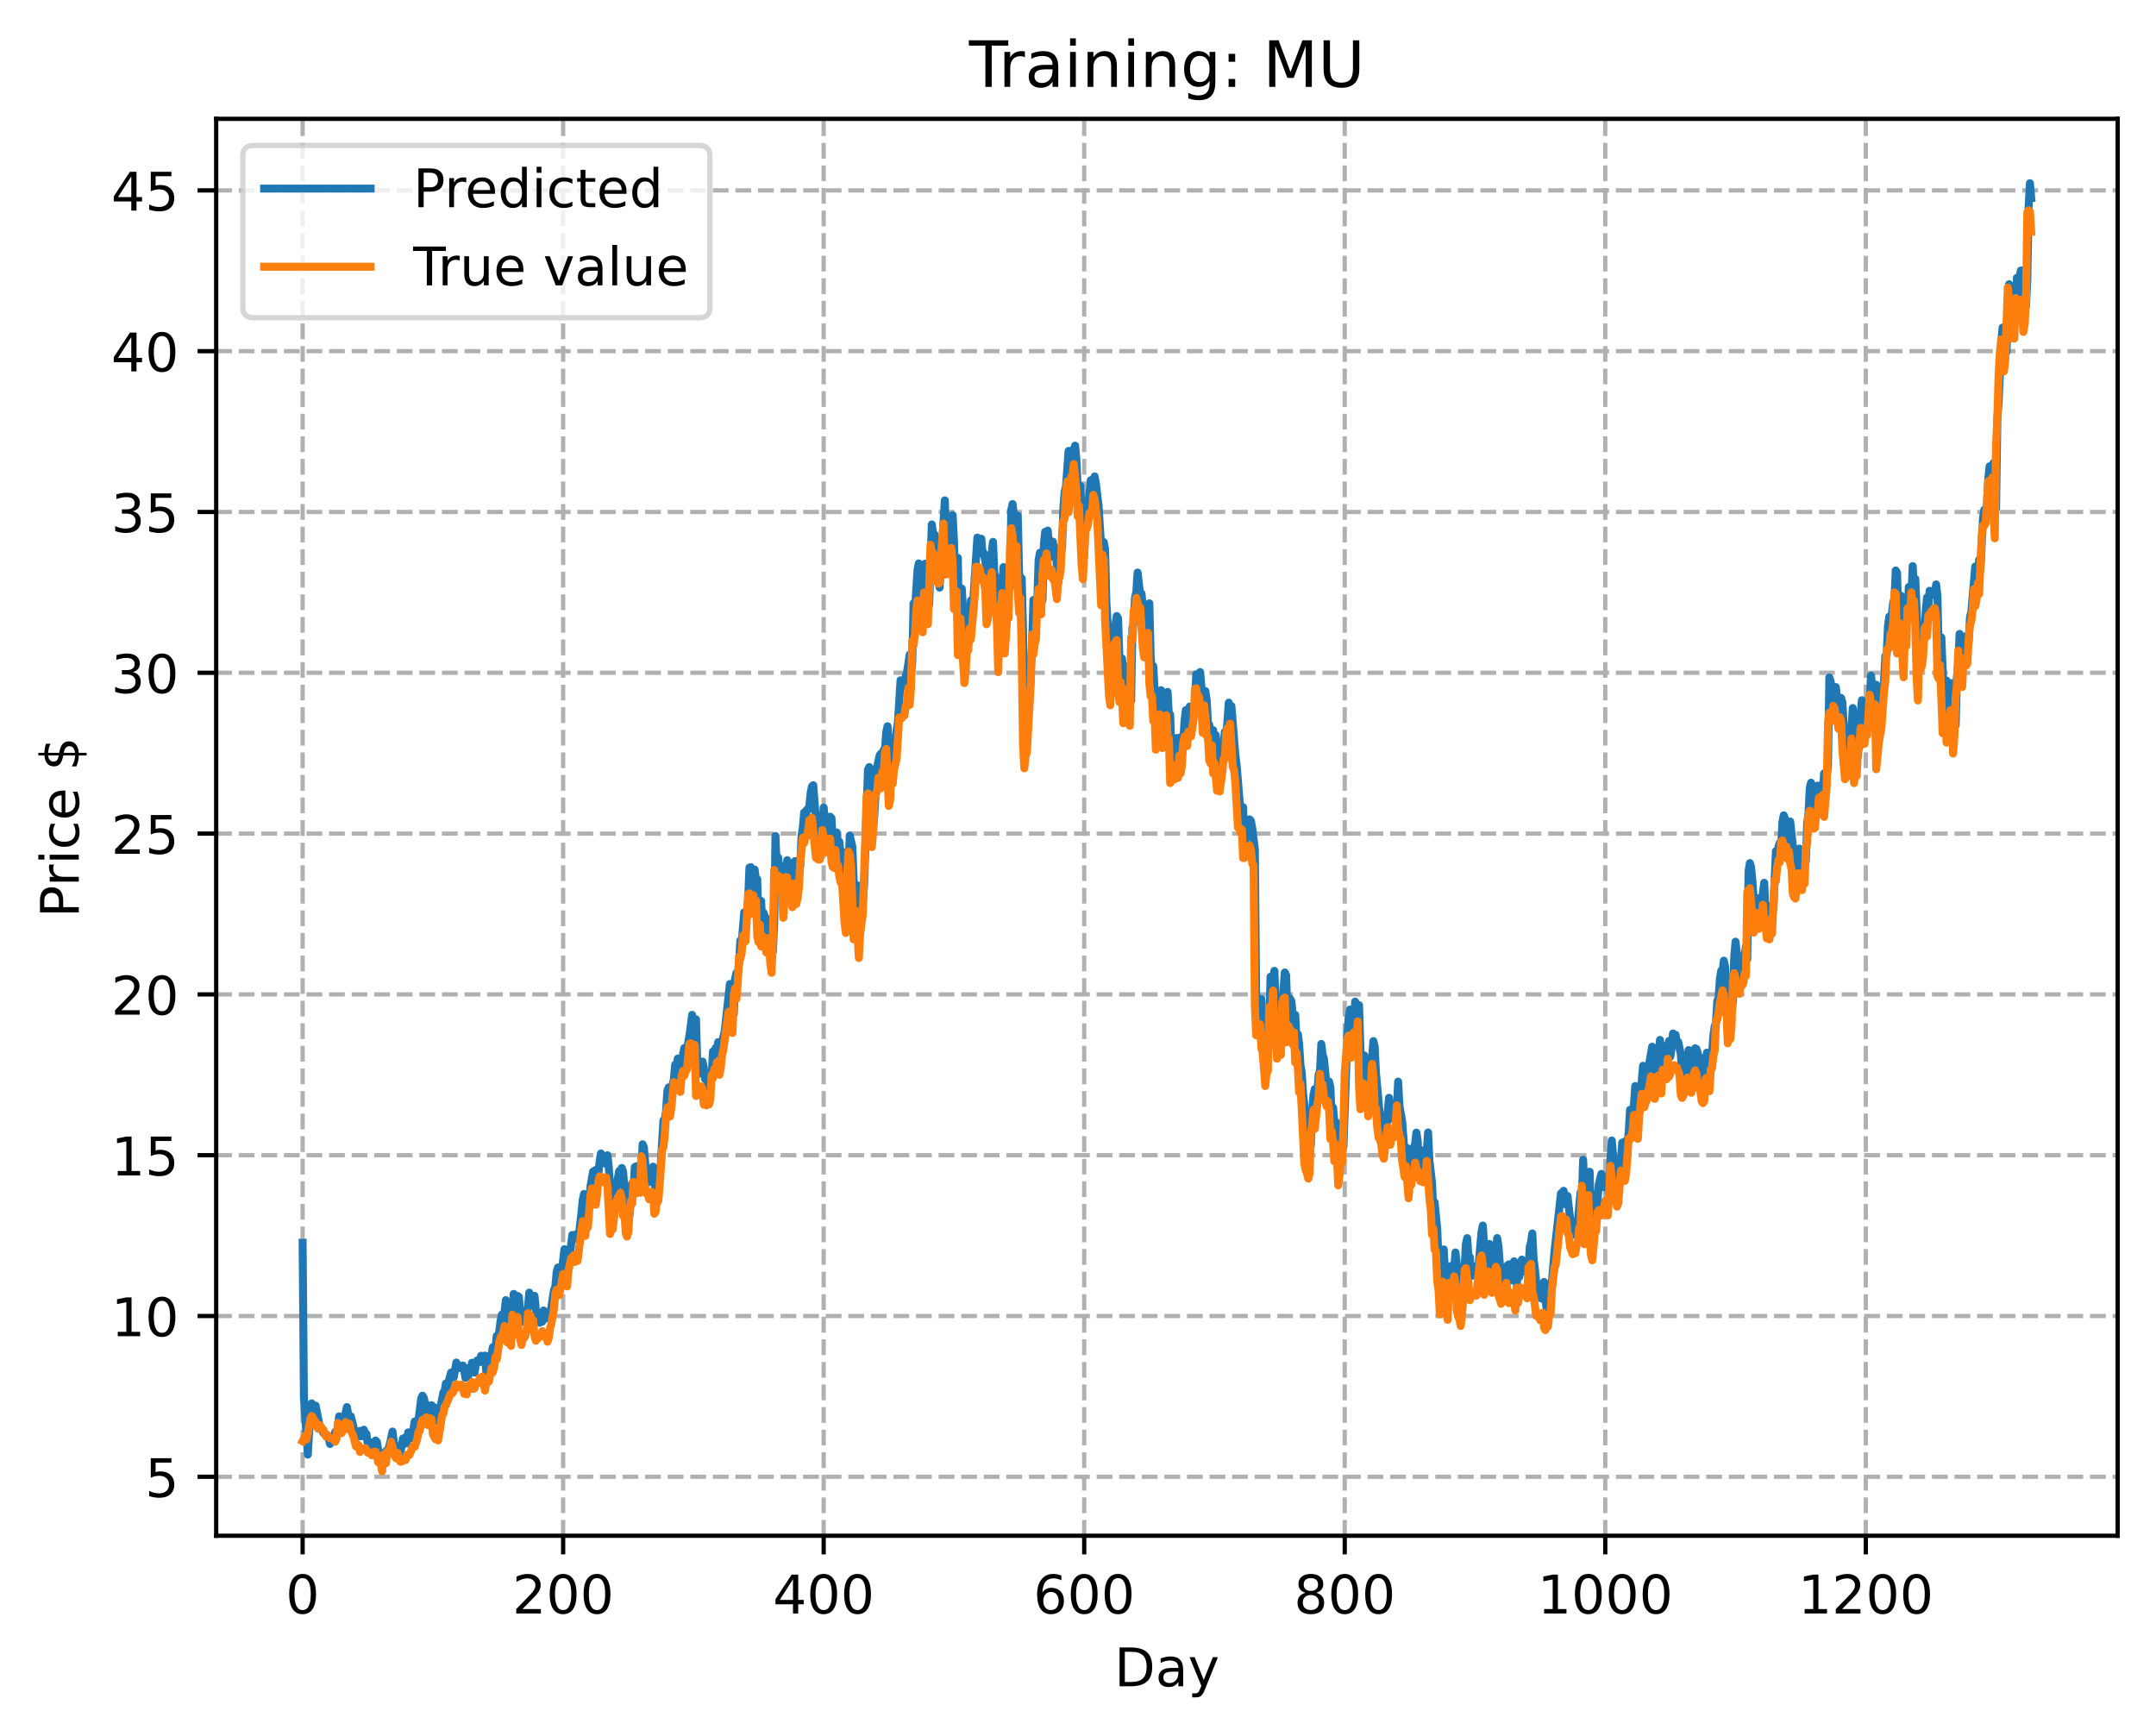 <?xml version="1.0" encoding="utf-8" standalone="no"?>
<!DOCTYPE svg PUBLIC "-//W3C//DTD SVG 1.1//EN"
  "http://www.w3.org/Graphics/SVG/1.1/DTD/svg11.dtd">
<!-- Created with matplotlib (https://matplotlib.org/) -->
<svg height="325.986pt" version="1.1" viewBox="0 0 404.923 325.986" width="404.923pt" xmlns="http://www.w3.org/2000/svg" xmlns:xlink="http://www.w3.org/1999/xlink">
 <defs>
  <style type="text/css">
*{stroke-linecap:butt;stroke-linejoin:round;}
  </style>
 </defs>
 <g id="figure_1">
  <g id="patch_1">
   <path d="M 0 325.986 
L 404.923 325.986 
L 404.923 0 
L 0 0 
z
" style="fill:#ffffff;"/>
  </g>
  <g id="axes_1">
   <g id="patch_2">
    <path d="M 40.603 288.43 
L 397.723 288.43 
L 397.723 22.318 
L 40.603 22.318 
z
" style="fill:#ffffff;"/>
   </g>
   <g id="matplotlib.axis_1">
    <g id="xtick_1">
     <g id="line2d_1">
      <path clip-path="url(#p69e8634652)" d="M 56.836 288.43 
L 56.836 22.318 
" style="fill:none;stroke:#b0b0b0;stroke-dasharray:2.96,1.28;stroke-dashoffset:0;stroke-width:0.8;"/>
     </g>
     <g id="line2d_2">
      <defs>
       <path d="M 0 0 
L 0 3.5 
" id="m9a2429b80b" style="stroke:#000000;stroke-width:0.8;"/>
      </defs>
      <g>
       <use style="stroke:#000000;stroke-width:0.8;" x="56.836" xlink:href="#m9a2429b80b" y="288.43"/>
      </g>
     </g>
     <g id="text_1">
      <!-- 0 -->
      <defs>
       <path d="M 31.781 66.406 
Q 24.172 66.406 20.328 58.906 
Q 16.5 51.422 16.5 36.375 
Q 16.5 21.391 20.328 13.891 
Q 24.172 6.391 31.781 6.391 
Q 39.453 6.391 43.281 13.891 
Q 47.125 21.391 47.125 36.375 
Q 47.125 51.422 43.281 58.906 
Q 39.453 66.406 31.781 66.406 
z
M 31.781 74.219 
Q 44.047 74.219 50.516 64.516 
Q 56.984 54.828 56.984 36.375 
Q 56.984 17.969 50.516 8.266 
Q 44.047 -1.422 31.781 -1.422 
Q 19.531 -1.422 13.062 8.266 
Q 6.594 17.969 6.594 36.375 
Q 6.594 54.828 13.062 64.516 
Q 19.531 74.219 31.781 74.219 
z
" id="DejaVuSans-48"/>
      </defs>
      <g transform="translate(53.655 303.029)scale(0.1 -0.1)">
       <use xlink:href="#DejaVuSans-48"/>
      </g>
     </g>
    </g>
    <g id="xtick_2">
     <g id="line2d_3">
      <path clip-path="url(#p69e8634652)" d="M 105.766 288.43 
L 105.766 22.318 
" style="fill:none;stroke:#b0b0b0;stroke-dasharray:2.96,1.28;stroke-dashoffset:0;stroke-width:0.8;"/>
     </g>
     <g id="line2d_4">
      <g>
       <use style="stroke:#000000;stroke-width:0.8;" x="105.766" xlink:href="#m9a2429b80b" y="288.43"/>
      </g>
     </g>
     <g id="text_2">
      <!-- 200 -->
      <defs>
       <path d="M 19.188 8.297 
L 53.609 8.297 
L 53.609 0 
L 7.328 0 
L 7.328 8.297 
Q 12.938 14.109 22.625 23.891 
Q 32.328 33.688 34.812 36.531 
Q 39.547 41.844 41.422 45.531 
Q 43.312 49.219 43.312 52.781 
Q 43.312 58.594 39.234 62.25 
Q 35.156 65.922 28.609 65.922 
Q 23.969 65.922 18.812 64.312 
Q 13.672 62.703 7.812 59.422 
L 7.812 69.391 
Q 13.766 71.781 18.938 73 
Q 24.125 74.219 28.422 74.219 
Q 39.75 74.219 46.484 68.547 
Q 53.219 62.891 53.219 53.422 
Q 53.219 48.922 51.531 44.891 
Q 49.859 40.875 45.406 35.406 
Q 44.188 33.984 37.641 27.219 
Q 31.109 20.453 19.188 8.297 
z
" id="DejaVuSans-50"/>
      </defs>
      <g transform="translate(96.223 303.029)scale(0.1 -0.1)">
       <use xlink:href="#DejaVuSans-50"/>
       <use x="63.623" xlink:href="#DejaVuSans-48"/>
       <use x="127.246" xlink:href="#DejaVuSans-48"/>
      </g>
     </g>
    </g>
    <g id="xtick_3">
     <g id="line2d_5">
      <path clip-path="url(#p69e8634652)" d="M 154.697 288.43 
L 154.697 22.318 
" style="fill:none;stroke:#b0b0b0;stroke-dasharray:2.96,1.28;stroke-dashoffset:0;stroke-width:0.8;"/>
     </g>
     <g id="line2d_6">
      <g>
       <use style="stroke:#000000;stroke-width:0.8;" x="154.697" xlink:href="#m9a2429b80b" y="288.43"/>
      </g>
     </g>
     <g id="text_3">
      <!-- 400 -->
      <defs>
       <path d="M 37.797 64.312 
L 12.891 25.391 
L 37.797 25.391 
z
M 35.203 72.906 
L 47.609 72.906 
L 47.609 25.391 
L 58.016 25.391 
L 58.016 17.188 
L 47.609 17.188 
L 47.609 0 
L 37.797 0 
L 37.797 17.188 
L 4.891 17.188 
L 4.891 26.703 
z
" id="DejaVuSans-52"/>
      </defs>
      <g transform="translate(145.153 303.029)scale(0.1 -0.1)">
       <use xlink:href="#DejaVuSans-52"/>
       <use x="63.623" xlink:href="#DejaVuSans-48"/>
       <use x="127.246" xlink:href="#DejaVuSans-48"/>
      </g>
     </g>
    </g>
    <g id="xtick_4">
     <g id="line2d_7">
      <path clip-path="url(#p69e8634652)" d="M 203.628 288.43 
L 203.628 22.318 
" style="fill:none;stroke:#b0b0b0;stroke-dasharray:2.96,1.28;stroke-dashoffset:0;stroke-width:0.8;"/>
     </g>
     <g id="line2d_8">
      <g>
       <use style="stroke:#000000;stroke-width:0.8;" x="203.628" xlink:href="#m9a2429b80b" y="288.43"/>
      </g>
     </g>
     <g id="text_4">
      <!-- 600 -->
      <defs>
       <path d="M 33.016 40.375 
Q 26.375 40.375 22.484 35.828 
Q 18.609 31.297 18.609 23.391 
Q 18.609 15.531 22.484 10.953 
Q 26.375 6.391 33.016 6.391 
Q 39.656 6.391 43.531 10.953 
Q 47.406 15.531 47.406 23.391 
Q 47.406 31.297 43.531 35.828 
Q 39.656 40.375 33.016 40.375 
z
M 52.594 71.297 
L 52.594 62.312 
Q 48.875 64.062 45.094 64.984 
Q 41.312 65.922 37.594 65.922 
Q 27.828 65.922 22.672 59.328 
Q 17.531 52.734 16.797 39.406 
Q 19.672 43.656 24.016 45.922 
Q 28.375 48.188 33.594 48.188 
Q 44.578 48.188 50.953 41.516 
Q 57.328 34.859 57.328 23.391 
Q 57.328 12.156 50.688 5.359 
Q 44.047 -1.422 33.016 -1.422 
Q 20.359 -1.422 13.672 8.266 
Q 6.984 17.969 6.984 36.375 
Q 6.984 53.656 15.188 63.938 
Q 23.391 74.219 37.203 74.219 
Q 40.922 74.219 44.703 73.484 
Q 48.484 72.75 52.594 71.297 
z
" id="DejaVuSans-54"/>
      </defs>
      <g transform="translate(194.084 303.029)scale(0.1 -0.1)">
       <use xlink:href="#DejaVuSans-54"/>
       <use x="63.623" xlink:href="#DejaVuSans-48"/>
       <use x="127.246" xlink:href="#DejaVuSans-48"/>
      </g>
     </g>
    </g>
    <g id="xtick_5">
     <g id="line2d_9">
      <path clip-path="url(#p69e8634652)" d="M 252.558 288.43 
L 252.558 22.318 
" style="fill:none;stroke:#b0b0b0;stroke-dasharray:2.96,1.28;stroke-dashoffset:0;stroke-width:0.8;"/>
     </g>
     <g id="line2d_10">
      <g>
       <use style="stroke:#000000;stroke-width:0.8;" x="252.558" xlink:href="#m9a2429b80b" y="288.43"/>
      </g>
     </g>
     <g id="text_5">
      <!-- 800 -->
      <defs>
       <path d="M 31.781 34.625 
Q 24.75 34.625 20.719 30.859 
Q 16.703 27.094 16.703 20.516 
Q 16.703 13.922 20.719 10.156 
Q 24.75 6.391 31.781 6.391 
Q 38.812 6.391 42.859 10.172 
Q 46.922 13.969 46.922 20.516 
Q 46.922 27.094 42.891 30.859 
Q 38.875 34.625 31.781 34.625 
z
M 21.922 38.812 
Q 15.578 40.375 12.031 44.719 
Q 8.5 49.078 8.5 55.328 
Q 8.5 64.062 14.719 69.141 
Q 20.953 74.219 31.781 74.219 
Q 42.672 74.219 48.875 69.141 
Q 55.078 64.062 55.078 55.328 
Q 55.078 49.078 51.531 44.719 
Q 48 40.375 41.703 38.812 
Q 48.828 37.156 52.797 32.312 
Q 56.781 27.484 56.781 20.516 
Q 56.781 9.906 50.312 4.234 
Q 43.844 -1.422 31.781 -1.422 
Q 19.734 -1.422 13.25 4.234 
Q 6.781 9.906 6.781 20.516 
Q 6.781 27.484 10.781 32.312 
Q 14.797 37.156 21.922 38.812 
z
M 18.312 54.391 
Q 18.312 48.734 21.844 45.562 
Q 25.391 42.391 31.781 42.391 
Q 38.141 42.391 41.719 45.562 
Q 45.312 48.734 45.312 54.391 
Q 45.312 60.062 41.719 63.234 
Q 38.141 66.406 31.781 66.406 
Q 25.391 66.406 21.844 63.234 
Q 18.312 60.062 18.312 54.391 
z
" id="DejaVuSans-56"/>
      </defs>
      <g transform="translate(243.015 303.029)scale(0.1 -0.1)">
       <use xlink:href="#DejaVuSans-56"/>
       <use x="63.623" xlink:href="#DejaVuSans-48"/>
       <use x="127.246" xlink:href="#DejaVuSans-48"/>
      </g>
     </g>
    </g>
    <g id="xtick_6">
     <g id="line2d_11">
      <path clip-path="url(#p69e8634652)" d="M 301.489 288.43 
L 301.489 22.318 
" style="fill:none;stroke:#b0b0b0;stroke-dasharray:2.96,1.28;stroke-dashoffset:0;stroke-width:0.8;"/>
     </g>
     <g id="line2d_12">
      <g>
       <use style="stroke:#000000;stroke-width:0.8;" x="301.489" xlink:href="#m9a2429b80b" y="288.43"/>
      </g>
     </g>
     <g id="text_6">
      <!-- 1000 -->
      <defs>
       <path d="M 12.406 8.297 
L 28.516 8.297 
L 28.516 63.922 
L 10.984 60.406 
L 10.984 69.391 
L 28.422 72.906 
L 38.281 72.906 
L 38.281 8.297 
L 54.391 8.297 
L 54.391 0 
L 12.406 0 
z
" id="DejaVuSans-49"/>
      </defs>
      <g transform="translate(288.764 303.029)scale(0.1 -0.1)">
       <use xlink:href="#DejaVuSans-49"/>
       <use x="63.623" xlink:href="#DejaVuSans-48"/>
       <use x="127.246" xlink:href="#DejaVuSans-48"/>
       <use x="190.869" xlink:href="#DejaVuSans-48"/>
      </g>
     </g>
    </g>
    <g id="xtick_7">
     <g id="line2d_13">
      <path clip-path="url(#p69e8634652)" d="M 350.419 288.43 
L 350.419 22.318 
" style="fill:none;stroke:#b0b0b0;stroke-dasharray:2.96,1.28;stroke-dashoffset:0;stroke-width:0.8;"/>
     </g>
     <g id="line2d_14">
      <g>
       <use style="stroke:#000000;stroke-width:0.8;" x="350.419" xlink:href="#m9a2429b80b" y="288.43"/>
      </g>
     </g>
     <g id="text_7">
      <!-- 1200 -->
      <g transform="translate(337.694 303.029)scale(0.1 -0.1)">
       <use xlink:href="#DejaVuSans-49"/>
       <use x="63.623" xlink:href="#DejaVuSans-50"/>
       <use x="127.246" xlink:href="#DejaVuSans-48"/>
       <use x="190.869" xlink:href="#DejaVuSans-48"/>
      </g>
     </g>
    </g>
    <g id="text_8">
     <!-- Day -->
     <defs>
      <path d="M 19.672 64.797 
L 19.672 8.109 
L 31.594 8.109 
Q 46.688 8.109 53.688 14.938 
Q 60.688 21.781 60.688 36.531 
Q 60.688 51.172 53.688 57.984 
Q 46.688 64.797 31.594 64.797 
z
M 9.812 72.906 
L 30.078 72.906 
Q 51.266 72.906 61.172 64.094 
Q 71.094 55.281 71.094 36.531 
Q 71.094 17.672 61.125 8.828 
Q 51.172 0 30.078 0 
L 9.812 0 
z
" id="DejaVuSans-68"/>
      <path d="M 34.281 27.484 
Q 23.391 27.484 19.188 25 
Q 14.984 22.516 14.984 16.5 
Q 14.984 11.719 18.141 8.906 
Q 21.297 6.109 26.703 6.109 
Q 34.188 6.109 38.703 11.406 
Q 43.219 16.703 43.219 25.484 
L 43.219 27.484 
z
M 52.203 31.203 
L 52.203 0 
L 43.219 0 
L 43.219 8.297 
Q 40.141 3.328 35.547 0.953 
Q 30.953 -1.422 24.312 -1.422 
Q 15.922 -1.422 10.953 3.297 
Q 6 8.016 6 15.922 
Q 6 25.141 12.172 29.828 
Q 18.359 34.516 30.609 34.516 
L 43.219 34.516 
L 43.219 35.406 
Q 43.219 41.609 39.141 45 
Q 35.062 48.391 27.688 48.391 
Q 23 48.391 18.547 47.266 
Q 14.109 46.141 10.016 43.891 
L 10.016 52.203 
Q 14.938 54.109 19.578 55.047 
Q 24.219 56 28.609 56 
Q 40.484 56 46.344 49.844 
Q 52.203 43.703 52.203 31.203 
z
" id="DejaVuSans-97"/>
      <path d="M 32.172 -5.078 
Q 28.375 -14.844 24.75 -17.812 
Q 21.141 -20.797 15.094 -20.797 
L 7.906 -20.797 
L 7.906 -13.281 
L 13.188 -13.281 
Q 16.891 -13.281 18.938 -11.516 
Q 21 -9.766 23.484 -3.219 
L 25.094 0.875 
L 2.984 54.688 
L 12.5 54.688 
L 29.594 11.922 
L 46.688 54.688 
L 56.203 54.688 
z
" id="DejaVuSans-121"/>
     </defs>
     <g transform="translate(209.29 316.707)scale(0.1 -0.1)">
      <use xlink:href="#DejaVuSans-68"/>
      <use x="77.002" xlink:href="#DejaVuSans-97"/>
      <use x="138.281" xlink:href="#DejaVuSans-121"/>
     </g>
    </g>
   </g>
   <g id="matplotlib.axis_2">
    <g id="ytick_1">
     <g id="line2d_15">
      <path clip-path="url(#p69e8634652)" d="M 40.603 277.361 
L 397.723 277.361 
" style="fill:none;stroke:#b0b0b0;stroke-dasharray:2.96,1.28;stroke-dashoffset:0;stroke-width:0.8;"/>
     </g>
     <g id="line2d_16">
      <defs>
       <path d="M 0 0 
L -3.5 0 
" id="m82eea76a17" style="stroke:#000000;stroke-width:0.8;"/>
      </defs>
      <g>
       <use style="stroke:#000000;stroke-width:0.8;" x="40.603" xlink:href="#m82eea76a17" y="277.361"/>
      </g>
     </g>
     <g id="text_9">
      <!-- 5 -->
      <defs>
       <path d="M 10.797 72.906 
L 49.516 72.906 
L 49.516 64.594 
L 19.828 64.594 
L 19.828 46.734 
Q 21.969 47.469 24.109 47.828 
Q 26.266 48.188 28.422 48.188 
Q 40.625 48.188 47.75 41.5 
Q 54.891 34.812 54.891 23.391 
Q 54.891 11.625 47.562 5.094 
Q 40.234 -1.422 26.906 -1.422 
Q 22.312 -1.422 17.547 -0.641 
Q 12.797 0.141 7.719 1.703 
L 7.719 11.625 
Q 12.109 9.234 16.797 8.062 
Q 21.484 6.891 26.703 6.891 
Q 35.156 6.891 40.078 11.328 
Q 45.016 15.766 45.016 23.391 
Q 45.016 31 40.078 35.438 
Q 35.156 39.891 26.703 39.891 
Q 22.75 39.891 18.812 39.016 
Q 14.891 38.141 10.797 36.281 
z
" id="DejaVuSans-53"/>
      </defs>
      <g transform="translate(27.241 281.16)scale(0.1 -0.1)">
       <use xlink:href="#DejaVuSans-53"/>
      </g>
     </g>
    </g>
    <g id="ytick_2">
     <g id="line2d_17">
      <path clip-path="url(#p69e8634652)" d="M 40.603 247.16 
L 397.723 247.16 
" style="fill:none;stroke:#b0b0b0;stroke-dasharray:2.96,1.28;stroke-dashoffset:0;stroke-width:0.8;"/>
     </g>
     <g id="line2d_18">
      <g>
       <use style="stroke:#000000;stroke-width:0.8;" x="40.603" xlink:href="#m82eea76a17" y="247.16"/>
      </g>
     </g>
     <g id="text_10">
      <!-- 10 -->
      <g transform="translate(20.878 250.96)scale(0.1 -0.1)">
       <use xlink:href="#DejaVuSans-49"/>
       <use x="63.623" xlink:href="#DejaVuSans-48"/>
      </g>
     </g>
    </g>
    <g id="ytick_3">
     <g id="line2d_19">
      <path clip-path="url(#p69e8634652)" d="M 40.603 216.96 
L 397.723 216.96 
" style="fill:none;stroke:#b0b0b0;stroke-dasharray:2.96,1.28;stroke-dashoffset:0;stroke-width:0.8;"/>
     </g>
     <g id="line2d_20">
      <g>
       <use style="stroke:#000000;stroke-width:0.8;" x="40.603" xlink:href="#m82eea76a17" y="216.96"/>
      </g>
     </g>
     <g id="text_11">
      <!-- 15 -->
      <g transform="translate(20.878 220.759)scale(0.1 -0.1)">
       <use xlink:href="#DejaVuSans-49"/>
       <use x="63.623" xlink:href="#DejaVuSans-53"/>
      </g>
     </g>
    </g>
    <g id="ytick_4">
     <g id="line2d_21">
      <path clip-path="url(#p69e8634652)" d="M 40.603 186.759 
L 397.723 186.759 
" style="fill:none;stroke:#b0b0b0;stroke-dasharray:2.96,1.28;stroke-dashoffset:0;stroke-width:0.8;"/>
     </g>
     <g id="line2d_22">
      <g>
       <use style="stroke:#000000;stroke-width:0.8;" x="40.603" xlink:href="#m82eea76a17" y="186.759"/>
      </g>
     </g>
     <g id="text_12">
      <!-- 20 -->
      <g transform="translate(20.878 190.558)scale(0.1 -0.1)">
       <use xlink:href="#DejaVuSans-50"/>
       <use x="63.623" xlink:href="#DejaVuSans-48"/>
      </g>
     </g>
    </g>
    <g id="ytick_5">
     <g id="line2d_23">
      <path clip-path="url(#p69e8634652)" d="M 40.603 156.559 
L 397.723 156.559 
" style="fill:none;stroke:#b0b0b0;stroke-dasharray:2.96,1.28;stroke-dashoffset:0;stroke-width:0.8;"/>
     </g>
     <g id="line2d_24">
      <g>
       <use style="stroke:#000000;stroke-width:0.8;" x="40.603" xlink:href="#m82eea76a17" y="156.559"/>
      </g>
     </g>
     <g id="text_13">
      <!-- 25 -->
      <g transform="translate(20.878 160.358)scale(0.1 -0.1)">
       <use xlink:href="#DejaVuSans-50"/>
       <use x="63.623" xlink:href="#DejaVuSans-53"/>
      </g>
     </g>
    </g>
    <g id="ytick_6">
     <g id="line2d_25">
      <path clip-path="url(#p69e8634652)" d="M 40.603 126.358 
L 397.723 126.358 
" style="fill:none;stroke:#b0b0b0;stroke-dasharray:2.96,1.28;stroke-dashoffset:0;stroke-width:0.8;"/>
     </g>
     <g id="line2d_26">
      <g>
       <use style="stroke:#000000;stroke-width:0.8;" x="40.603" xlink:href="#m82eea76a17" y="126.358"/>
      </g>
     </g>
     <g id="text_14">
      <!-- 30 -->
      <defs>
       <path d="M 40.578 39.312 
Q 47.656 37.797 51.625 33 
Q 55.609 28.219 55.609 21.188 
Q 55.609 10.406 48.188 4.484 
Q 40.766 -1.422 27.094 -1.422 
Q 22.516 -1.422 17.656 -0.516 
Q 12.797 0.391 7.625 2.203 
L 7.625 11.719 
Q 11.719 9.328 16.594 8.109 
Q 21.484 6.891 26.812 6.891 
Q 36.078 6.891 40.938 10.547 
Q 45.797 14.203 45.797 21.188 
Q 45.797 27.641 41.281 31.266 
Q 36.766 34.906 28.719 34.906 
L 20.219 34.906 
L 20.219 43.016 
L 29.109 43.016 
Q 36.375 43.016 40.234 45.922 
Q 44.094 48.828 44.094 54.297 
Q 44.094 59.906 40.109 62.906 
Q 36.141 65.922 28.719 65.922 
Q 24.656 65.922 20.016 65.031 
Q 15.375 64.156 9.812 62.312 
L 9.812 71.094 
Q 15.438 72.656 20.344 73.438 
Q 25.25 74.219 29.594 74.219 
Q 40.828 74.219 47.359 69.109 
Q 53.906 64.016 53.906 55.328 
Q 53.906 49.266 50.438 45.094 
Q 46.969 40.922 40.578 39.312 
z
" id="DejaVuSans-51"/>
      </defs>
      <g transform="translate(20.878 130.157)scale(0.1 -0.1)">
       <use xlink:href="#DejaVuSans-51"/>
       <use x="63.623" xlink:href="#DejaVuSans-48"/>
      </g>
     </g>
    </g>
    <g id="ytick_7">
     <g id="line2d_27">
      <path clip-path="url(#p69e8634652)" d="M 40.603 96.158 
L 397.723 96.158 
" style="fill:none;stroke:#b0b0b0;stroke-dasharray:2.96,1.28;stroke-dashoffset:0;stroke-width:0.8;"/>
     </g>
     <g id="line2d_28">
      <g>
       <use style="stroke:#000000;stroke-width:0.8;" x="40.603" xlink:href="#m82eea76a17" y="96.158"/>
      </g>
     </g>
     <g id="text_15">
      <!-- 35 -->
      <g transform="translate(20.878 99.957)scale(0.1 -0.1)">
       <use xlink:href="#DejaVuSans-51"/>
       <use x="63.623" xlink:href="#DejaVuSans-53"/>
      </g>
     </g>
    </g>
    <g id="ytick_8">
     <g id="line2d_29">
      <path clip-path="url(#p69e8634652)" d="M 40.603 65.957 
L 397.723 65.957 
" style="fill:none;stroke:#b0b0b0;stroke-dasharray:2.96,1.28;stroke-dashoffset:0;stroke-width:0.8;"/>
     </g>
     <g id="line2d_30">
      <g>
       <use style="stroke:#000000;stroke-width:0.8;" x="40.603" xlink:href="#m82eea76a17" y="65.957"/>
      </g>
     </g>
     <g id="text_16">
      <!-- 40 -->
      <g transform="translate(20.878 69.756)scale(0.1 -0.1)">
       <use xlink:href="#DejaVuSans-52"/>
       <use x="63.623" xlink:href="#DejaVuSans-48"/>
      </g>
     </g>
    </g>
    <g id="ytick_9">
     <g id="line2d_31">
      <path clip-path="url(#p69e8634652)" d="M 40.603 35.757 
L 397.723 35.757 
" style="fill:none;stroke:#b0b0b0;stroke-dasharray:2.96,1.28;stroke-dashoffset:0;stroke-width:0.8;"/>
     </g>
     <g id="line2d_32">
      <g>
       <use style="stroke:#000000;stroke-width:0.8;" x="40.603" xlink:href="#m82eea76a17" y="35.757"/>
      </g>
     </g>
     <g id="text_17">
      <!-- 45 -->
      <g transform="translate(20.878 39.556)scale(0.1 -0.1)">
       <use xlink:href="#DejaVuSans-52"/>
       <use x="63.623" xlink:href="#DejaVuSans-53"/>
      </g>
     </g>
    </g>
    <g id="text_18">
     <!-- Price $ -->
     <defs>
      <path d="M 19.672 64.797 
L 19.672 37.406 
L 32.078 37.406 
Q 38.969 37.406 42.719 40.969 
Q 46.484 44.531 46.484 51.125 
Q 46.484 57.672 42.719 61.234 
Q 38.969 64.797 32.078 64.797 
z
M 9.812 72.906 
L 32.078 72.906 
Q 44.344 72.906 50.609 67.359 
Q 56.891 61.812 56.891 51.125 
Q 56.891 40.328 50.609 34.812 
Q 44.344 29.297 32.078 29.297 
L 19.672 29.297 
L 19.672 0 
L 9.812 0 
z
" id="DejaVuSans-80"/>
      <path d="M 41.109 46.297 
Q 39.594 47.172 37.812 47.578 
Q 36.031 48 33.891 48 
Q 26.266 48 22.188 43.047 
Q 18.109 38.094 18.109 28.812 
L 18.109 0 
L 9.078 0 
L 9.078 54.688 
L 18.109 54.688 
L 18.109 46.188 
Q 20.953 51.172 25.484 53.578 
Q 30.031 56 36.531 56 
Q 37.453 56 38.578 55.875 
Q 39.703 55.766 41.062 55.516 
z
" id="DejaVuSans-114"/>
      <path d="M 9.422 54.688 
L 18.406 54.688 
L 18.406 0 
L 9.422 0 
z
M 9.422 75.984 
L 18.406 75.984 
L 18.406 64.594 
L 9.422 64.594 
z
" id="DejaVuSans-105"/>
      <path d="M 48.781 52.594 
L 48.781 44.188 
Q 44.969 46.297 41.141 47.344 
Q 37.312 48.391 33.406 48.391 
Q 24.656 48.391 19.812 42.844 
Q 14.984 37.312 14.984 27.297 
Q 14.984 17.281 19.812 11.734 
Q 24.656 6.203 33.406 6.203 
Q 37.312 6.203 41.141 7.25 
Q 44.969 8.297 48.781 10.406 
L 48.781 2.094 
Q 45.016 0.344 40.984 -0.531 
Q 36.969 -1.422 32.422 -1.422 
Q 20.062 -1.422 12.781 6.344 
Q 5.516 14.109 5.516 27.297 
Q 5.516 40.672 12.859 48.328 
Q 20.219 56 33.016 56 
Q 37.156 56 41.109 55.141 
Q 45.062 54.297 48.781 52.594 
z
" id="DejaVuSans-99"/>
      <path d="M 56.203 29.594 
L 56.203 25.203 
L 14.891 25.203 
Q 15.484 15.922 20.484 11.062 
Q 25.484 6.203 34.422 6.203 
Q 39.594 6.203 44.453 7.469 
Q 49.312 8.734 54.109 11.281 
L 54.109 2.781 
Q 49.266 0.734 44.188 -0.344 
Q 39.109 -1.422 33.891 -1.422 
Q 20.797 -1.422 13.156 6.188 
Q 5.516 13.812 5.516 26.812 
Q 5.516 40.234 12.766 48.109 
Q 20.016 56 32.328 56 
Q 43.359 56 49.781 48.891 
Q 56.203 41.797 56.203 29.594 
z
M 47.219 32.234 
Q 47.125 39.594 43.094 43.984 
Q 39.062 48.391 32.422 48.391 
Q 24.906 48.391 20.391 44.141 
Q 15.875 39.891 15.188 32.172 
z
" id="DejaVuSans-101"/>
      <path id="DejaVuSans-32"/>
      <path d="M 33.797 -14.703 
L 28.906 -14.703 
L 28.859 0 
Q 23.734 0.094 18.609 1.188 
Q 13.484 2.297 8.297 4.5 
L 8.297 13.281 
Q 13.281 10.156 18.375 8.562 
Q 23.484 6.984 28.906 6.938 
L 28.906 29.203 
Q 18.109 30.953 13.203 35.156 
Q 8.297 39.359 8.297 46.688 
Q 8.297 54.641 13.625 59.219 
Q 18.953 63.812 28.906 64.5 
L 28.906 75.984 
L 33.797 75.984 
L 33.797 64.656 
Q 38.328 64.453 42.578 63.688 
Q 46.828 62.938 50.875 61.625 
L 50.875 53.078 
Q 46.828 55.125 42.547 56.25 
Q 38.281 57.375 33.797 57.562 
L 33.797 36.719 
Q 44.875 35.016 50.094 30.609 
Q 55.328 26.219 55.328 18.609 
Q 55.328 10.359 49.781 5.594 
Q 44.234 0.828 33.797 0.094 
z
M 28.906 37.594 
L 28.906 57.625 
Q 23.25 56.984 20.266 54.391 
Q 17.281 51.812 17.281 47.516 
Q 17.281 43.312 20.031 40.969 
Q 22.797 38.625 28.906 37.594 
z
M 33.797 28.219 
L 33.797 7.078 
Q 39.984 7.906 43.141 10.594 
Q 46.297 13.281 46.297 17.672 
Q 46.297 21.969 43.281 24.5 
Q 40.281 27.047 33.797 28.219 
z
" id="DejaVuSans-36"/>
     </defs>
     <g transform="translate(14.798 172.342)rotate(-90)scale(0.1 -0.1)">
      <use xlink:href="#DejaVuSans-80"/>
      <use x="58.553" xlink:href="#DejaVuSans-114"/>
      <use x="99.666" xlink:href="#DejaVuSans-105"/>
      <use x="127.449" xlink:href="#DejaVuSans-99"/>
      <use x="182.43" xlink:href="#DejaVuSans-101"/>
      <use x="243.953" xlink:href="#DejaVuSans-32"/>
      <use x="275.74" xlink:href="#DejaVuSans-36"/>
     </g>
    </g>
   </g>
   <g id="line2d_33">
    <path clip-path="url(#p69e8634652)" d="M 56.836 233.411 
L 57.081 262.558 
L 57.814 273.193 
L 58.059 268.916 
L 58.304 266.907 
L 58.548 263.569 
L 58.793 264.253 
L 59.038 264.37 
L 59.282 263.998 
L 60.016 267.707 
L 60.261 268.098 
L 60.75 269.153 
L 60.995 269.131 
L 61.729 270.114 
L 61.974 271.195 
L 62.218 270.744 
L 62.463 270.609 
L 62.952 268.943 
L 63.197 269.41 
L 63.441 268.39 
L 63.686 266.013 
L 63.931 268.039 
L 64.175 267.566 
L 64.42 267.564 
L 65.154 264.27 
L 65.643 267.069 
L 65.888 266.01 
L 66.377 267.915 
L 66.622 269.699 
L 66.867 269.128 
L 67.111 269.882 
L 67.356 269.576 
L 67.601 268.748 
L 67.845 269.752 
L 68.335 268.525 
L 68.579 269.332 
L 68.824 269.296 
L 69.069 271.214 
L 69.558 272.415 
L 69.802 270.904 
L 70.292 272.083 
L 70.536 270.555 
L 70.781 270.802 
L 71.27 273.89 
L 71.515 274.661 
L 71.76 273.958 
L 72.004 275.044 
L 72.249 273.072 
L 72.494 272.523 
L 72.738 272.527 
L 72.983 272.012 
L 73.228 271.174 
L 73.717 268.864 
L 73.962 270.892 
L 74.206 271.895 
L 74.451 271.562 
L 74.696 273.618 
L 74.94 271.885 
L 75.185 272.78 
L 75.429 271.749 
L 75.674 270.177 
L 75.919 270.085 
L 76.408 271.086 
L 76.653 269.018 
L 76.897 269.679 
L 77.387 270.107 
L 77.876 266.987 
L 78.121 268.754 
L 78.365 266.724 
L 78.61 266.619 
L 79.099 262.676 
L 79.344 262.121 
L 79.589 262.501 
L 79.833 263.576 
L 80.078 265.405 
L 80.323 263.941 
L 80.567 265.629 
L 80.812 265.067 
L 81.056 263.924 
L 81.301 264.444 
L 81.546 264.289 
L 81.79 266.901 
L 82.524 265.298 
L 83.014 262.827 
L 83.258 261.549 
L 83.503 261.235 
L 83.748 259.822 
L 83.992 260.422 
L 84.726 257.782 
L 84.971 257.873 
L 85.216 258.69 
L 85.705 255.904 
L 86.194 256.948 
L 86.439 256.732 
L 86.684 256.964 
L 86.928 256.459 
L 87.173 257.402 
L 87.417 258.789 
L 87.662 257.486 
L 87.907 258.614 
L 88.151 256.85 
L 88.396 257.332 
L 88.641 255.939 
L 88.885 256.126 
L 89.13 257.798 
L 89.375 256.127 
L 89.619 255.514 
L 90.109 255.807 
L 90.353 254.628 
L 90.598 255.069 
L 90.843 255.079 
L 91.087 254.6 
L 91.332 257.684 
L 91.577 255.854 
L 91.821 256.337 
L 92.311 254.43 
L 92.555 253.02 
L 92.8 254.51 
L 93.044 253.204 
L 93.289 250.907 
L 93.534 251.746 
L 94.023 248.027 
L 94.268 246.89 
L 94.512 248.577 
L 95.002 244.185 
L 95.491 249.397 
L 95.736 249.592 
L 95.98 247.677 
L 96.225 248.886 
L 96.47 243.017 
L 96.714 244.678 
L 96.959 243.45 
L 97.204 243.399 
L 97.448 243.558 
L 97.693 246.338 
L 97.938 246.698 
L 98.182 248.223 
L 98.427 247.752 
L 98.672 246.868 
L 98.916 246.691 
L 99.161 245.536 
L 99.405 242.769 
L 99.65 243.812 
L 99.895 243.535 
L 100.139 244.35 
L 100.384 243.372 
L 100.629 245.94 
L 100.873 247.031 
L 101.118 247.161 
L 101.363 248.427 
L 101.607 246.712 
L 101.852 248.229 
L 102.097 246.122 
L 102.586 247.594 
L 102.831 246.522 
L 103.075 247.663 
L 103.32 247.192 
L 103.809 243.774 
L 104.054 242.264 
L 104.299 241.667 
L 104.543 238.928 
L 104.788 238.056 
L 105.277 239.468 
L 105.522 238.678 
L 106.011 234.611 
L 106.256 236.04 
L 106.5 235.848 
L 106.745 237.091 
L 106.99 236.101 
L 107.479 231.947 
L 107.724 232.75 
L 107.968 232.071 
L 108.213 231.8 
L 108.458 232.2 
L 108.702 232.19 
L 109.192 227.882 
L 109.436 225.435 
L 109.681 224.249 
L 109.926 224.931 
L 110.17 226.458 
L 110.415 225.735 
L 110.66 226.347 
L 110.904 222.83 
L 111.393 220.029 
L 111.638 223.762 
L 111.883 219.741 
L 112.127 222.995 
L 112.617 218.128 
L 112.861 216.631 
L 113.595 217.8 
L 113.84 218.637 
L 114.085 216.975 
L 114.329 219.119 
L 114.819 226.454 
L 115.308 227.951 
L 115.797 222.698 
L 116.287 219.928 
L 116.531 219.918 
L 116.776 219.36 
L 117.02 220.029 
L 117.265 222.999 
L 117.51 224.214 
L 117.754 227.387 
L 117.999 228.811 
L 118.244 228.132 
L 118.733 222.241 
L 118.978 223.283 
L 119.222 219.198 
L 119.467 219.055 
L 119.712 221.096 
L 119.956 219.54 
L 120.201 218.721 
L 120.446 220.352 
L 120.69 214.914 
L 120.935 215.547 
L 121.424 221.363 
L 121.669 222.12 
L 121.914 219.821 
L 122.158 221.454 
L 122.403 219.895 
L 122.648 219.115 
L 122.892 221.049 
L 123.137 225.075 
L 123.381 224.049 
L 123.626 221.264 
L 123.871 221.179 
L 124.115 218.445 
L 124.605 210.425 
L 124.849 210.236 
L 125.094 208.654 
L 125.339 204.863 
L 125.583 204.227 
L 125.828 205.056 
L 126.073 206.595 
L 126.317 203.693 
L 126.562 202.73 
L 126.807 199.965 
L 127.051 200.074 
L 127.296 198.81 
L 127.541 200.262 
L 127.785 200.631 
L 128.03 201.225 
L 128.275 197.995 
L 128.519 196.833 
L 128.764 200.019 
L 129.008 197.231 
L 129.498 194.404 
L 129.987 190.603 
L 130.232 193.402 
L 130.476 193.697 
L 130.721 191.449 
L 130.966 200.282 
L 131.21 201.438 
L 131.455 201.632 
L 131.7 199.778 
L 131.944 199.377 
L 132.189 200.588 
L 132.434 202.685 
L 132.678 201.543 
L 132.923 204.076 
L 133.168 202.052 
L 133.412 202.479 
L 133.657 202.422 
L 133.902 197.461 
L 134.146 197.945 
L 134.391 196.873 
L 134.636 197.056 
L 134.88 195.731 
L 135.369 198.377 
L 135.614 195.657 
L 136.103 193.766 
L 137.082 184.804 
L 137.327 186.698 
L 137.571 187.61 
L 137.816 190.448 
L 138.061 183.793 
L 138.305 182.741 
L 138.55 183.223 
L 138.795 181.099 
L 139.039 176.669 
L 139.284 177.179 
L 139.773 171.353 
L 140.018 173.379 
L 140.263 172.344 
L 140.507 168.927 
L 140.752 162.95 
L 140.996 162.855 
L 141.241 167.962 
L 141.73 163.323 
L 141.975 165.312 
L 142.22 165.105 
L 142.464 174.056 
L 142.709 174.048 
L 142.954 169.209 
L 143.198 174.489 
L 143.443 171.464 
L 143.688 172.261 
L 144.177 175.407 
L 144.422 172.667 
L 144.666 173.945 
L 144.911 177.698 
L 145.156 178.773 
L 145.4 173.35 
L 145.645 157.02 
L 145.89 163.249 
L 146.134 161.013 
L 146.379 163.331 
L 146.624 162.673 
L 147.113 164.999 
L 147.357 168.385 
L 147.847 161.545 
L 148.091 162.694 
L 148.336 166.028 
L 148.581 166.282 
L 148.825 165.012 
L 149.07 166.431 
L 149.315 161.723 
L 149.559 165.391 
L 149.804 165.501 
L 150.049 163.43 
L 150.293 162.63 
L 150.538 156.98 
L 150.783 155.495 
L 151.027 152.584 
L 151.272 154.124 
L 151.517 152.107 
L 151.761 152.045 
L 152.006 151.347 
L 152.251 148.863 
L 152.495 147.71 
L 152.74 147.478 
L 153.229 153.855 
L 153.474 156.455 
L 153.963 158.903 
L 154.452 156.305 
L 154.697 151.671 
L 154.942 154.62 
L 155.431 156.297 
L 155.676 153.463 
L 155.92 153.388 
L 156.165 153.653 
L 156.41 158.141 
L 156.654 159.453 
L 156.899 159.271 
L 157.144 156.343 
L 157.388 158.41 
L 157.633 158.08 
L 157.878 160.554 
L 158.367 160.039 
L 159.101 170.567 
L 159.59 156.935 
L 160.079 159.002 
L 160.569 171.253 
L 160.813 169.475 
L 161.058 166.284 
L 161.547 175.449 
L 161.792 170.388 
L 162.037 169.198 
L 162.281 166.414 
L 163.015 144.552 
L 163.26 144.071 
L 163.505 144.782 
L 163.994 155.518 
L 164.239 152.636 
L 164.728 144.03 
L 165.217 141.832 
L 165.462 141.529 
L 165.706 143.367 
L 165.951 140.871 
L 166.196 140.872 
L 166.44 137.544 
L 166.685 136.397 
L 166.93 139.867 
L 167.174 146.392 
L 167.419 144.935 
L 167.664 141.461 
L 167.908 142.909 
L 168.398 137.119 
L 168.642 135.637 
L 169.132 127.776 
L 169.376 127.953 
L 169.621 128.967 
L 169.866 128.661 
L 170.11 127.033 
L 170.355 126.257 
L 170.844 122.951 
L 171.089 126.796 
L 171.333 124.467 
L 171.578 113.324 
L 171.823 114.963 
L 172.312 107.127 
L 172.557 105.815 
L 173.046 112.201 
L 173.291 110.951 
L 173.535 112.162 
L 173.78 105.864 
L 174.025 109.408 
L 174.269 110.495 
L 174.514 113.499 
L 175.003 98.492 
L 175.248 100.244 
L 175.493 100.329 
L 175.737 105.077 
L 175.982 104.844 
L 176.227 108.924 
L 176.471 110.356 
L 177.45 93.977 
L 177.694 103.216 
L 177.939 101.75 
L 178.184 102.639 
L 178.428 100.333 
L 178.673 99.091 
L 178.918 96.76 
L 179.162 101.556 
L 179.407 109.099 
L 179.652 108.002 
L 179.896 104.782 
L 180.141 120.072 
L 180.63 110.547 
L 181.364 122.435 
L 181.609 120.57 
L 181.854 115.783 
L 182.098 118.21 
L 182.343 112.791 
L 182.588 116.326 
L 183.077 108.347 
L 183.566 100.964 
L 183.811 103.274 
L 184.055 101.764 
L 184.3 101.184 
L 184.545 104.035 
L 184.789 103.905 
L 185.279 106.721 
L 185.523 111.844 
L 185.768 111.906 
L 186.257 103.857 
L 186.502 101.765 
L 186.747 107.629 
L 187.236 109.37 
L 187.481 112.245 
L 187.725 120.236 
L 188.459 106.512 
L 188.948 118 
L 189.193 115.145 
L 189.438 108.107 
L 189.682 110.392 
L 189.927 95.8 
L 190.172 94.666 
L 190.416 96.727 
L 190.661 100.649 
L 190.906 99.959 
L 191.15 96.837 
L 191.395 107.481 
L 191.64 109.668 
L 191.884 108.603 
L 192.129 118.04 
L 192.374 133.785 
L 192.618 136.428 
L 192.863 134.273 
L 193.108 134.686 
L 193.352 131.385 
L 193.842 121.199 
L 194.086 112.684 
L 194.331 116.103 
L 194.575 113.706 
L 194.82 112.762 
L 195.065 105.242 
L 195.309 103.806 
L 195.799 112.703 
L 196.043 102.403 
L 196.288 99.888 
L 196.533 102.479 
L 196.777 99.654 
L 197.267 104.653 
L 197.511 103.985 
L 197.756 101.742 
L 198.001 104.548 
L 198.245 102.881 
L 198.735 109.537 
L 198.979 105.502 
L 199.469 102.703 
L 199.713 95.382 
L 199.958 92.346 
L 200.203 91.409 
L 200.692 84.69 
L 200.936 89.058 
L 201.181 88.553 
L 201.426 84.509 
L 201.67 85.55 
L 201.915 83.7 
L 202.16 86.272 
L 202.404 91.835 
L 202.649 94.428 
L 202.894 91.204 
L 203.138 97.963 
L 203.628 104.489 
L 203.872 96.753 
L 204.117 94.522 
L 204.362 94.124 
L 204.606 92.94 
L 204.851 90.201 
L 205.096 91.061 
L 205.34 90.435 
L 205.585 89.481 
L 205.83 90.835 
L 206.319 94.964 
L 206.808 102.637 
L 207.053 111.688 
L 207.297 101.824 
L 207.542 103.141 
L 207.787 113.037 
L 208.765 129.188 
L 209.255 119.074 
L 209.744 115.7 
L 209.989 116.132 
L 210.233 123.467 
L 210.478 125.194 
L 210.723 123.669 
L 210.967 126.099 
L 211.212 130.357 
L 211.457 128.074 
L 211.701 127.984 
L 211.946 125.093 
L 212.191 127.585 
L 212.435 131.596 
L 212.68 117.885 
L 212.924 117.06 
L 213.169 112.251 
L 213.414 111.164 
L 213.658 107.53 
L 214.148 111.801 
L 214.392 111.475 
L 214.637 114.283 
L 214.882 123.056 
L 215.126 121.318 
L 215.86 113.317 
L 216.105 123.245 
L 216.35 126.287 
L 216.594 125.095 
L 216.839 129.554 
L 217.084 130.33 
L 217.328 136.431 
L 217.573 133.089 
L 217.818 132.544 
L 218.062 129.634 
L 218.307 130.178 
L 218.551 136.464 
L 218.796 133.195 
L 219.041 133.787 
L 219.285 129.951 
L 219.53 134.326 
L 219.775 134.224 
L 220.019 141.717 
L 220.264 144.497 
L 220.509 141.65 
L 220.753 140.506 
L 220.998 138.609 
L 221.243 139.427 
L 221.487 138.638 
L 221.732 138.472 
L 222.221 139.737 
L 222.466 135.433 
L 222.711 133.371 
L 222.955 134.029 
L 223.2 135.984 
L 223.445 132.701 
L 223.689 135.39 
L 223.934 134.619 
L 224.179 132.981 
L 224.423 132.106 
L 224.668 126.643 
L 224.912 127.388 
L 225.157 127.667 
L 225.402 126.228 
L 226.136 134.61 
L 226.38 129.789 
L 226.625 131.463 
L 226.87 135.881 
L 227.114 136.085 
L 227.359 139.582 
L 227.604 140.318 
L 227.848 137.134 
L 228.093 141.698 
L 228.338 138.076 
L 228.827 144.952 
L 229.072 142.83 
L 229.316 144.352 
L 230.05 137.429 
L 230.295 138.472 
L 230.784 131.966 
L 231.029 134.402 
L 231.273 132.613 
L 232.007 141.696 
L 232.252 143.701 
L 232.986 152.522 
L 233.231 152.749 
L 233.475 151.615 
L 233.72 159.22 
L 233.965 157.455 
L 234.209 154.67 
L 234.454 154.874 
L 234.699 153.896 
L 234.943 154.206 
L 235.188 155.57 
L 235.677 159.571 
L 235.922 187.828 
L 236.167 191.377 
L 236.411 189.339 
L 236.656 190.309 
L 236.9 187.628 
L 237.39 195.019 
L 237.879 199.402 
L 238.368 195.467 
L 238.613 183.453 
L 238.858 188.151 
L 239.102 184.024 
L 239.347 182.338 
L 239.592 188.611 
L 239.836 189.608 
L 240.081 195.329 
L 240.326 191.019 
L 240.815 195.186 
L 241.06 185.757 
L 241.304 182.642 
L 241.549 183.137 
L 241.794 190.496 
L 242.038 187.374 
L 242.283 187.577 
L 242.527 188.001 
L 243.017 192.773 
L 243.261 190.618 
L 243.506 195.464 
L 243.751 194.237 
L 243.995 196.074 
L 244.24 200.098 
L 244.485 201.395 
L 244.729 205.36 
L 244.974 207.485 
L 245.219 214.353 
L 245.708 217.885 
L 245.953 215.915 
L 246.197 215.082 
L 246.442 208.937 
L 246.687 205.598 
L 246.931 204.534 
L 247.176 208.781 
L 247.665 201.786 
L 247.91 201.208 
L 248.155 196.076 
L 248.399 198.077 
L 248.644 198.86 
L 249.133 203.688 
L 249.378 204.364 
L 249.622 203.136 
L 249.867 204.241 
L 250.112 210.067 
L 250.356 207.985 
L 250.846 213.112 
L 251.09 210.891 
L 251.335 212.662 
L 251.58 217.082 
L 251.824 215.288 
L 252.069 211.754 
L 252.314 215.307 
L 253.048 194.796 
L 253.292 191.101 
L 253.537 189.609 
L 253.782 194.067 
L 254.026 194.782 
L 254.271 194.249 
L 254.515 188.115 
L 254.76 189.804 
L 255.005 192.474 
L 255.249 188.791 
L 255.739 204.975 
L 255.983 202.582 
L 256.228 198.226 
L 256.473 201.858 
L 256.717 201.288 
L 256.962 199.546 
L 257.207 203.602 
L 257.451 201.816 
L 257.941 195.534 
L 258.185 196.632 
L 258.43 201.631 
L 259.164 209.685 
L 259.409 210.157 
L 260.143 214.528 
L 260.632 208.728 
L 260.876 206.177 
L 261.121 209.689 
L 261.366 210.09 
L 261.61 209.427 
L 262.1 210.451 
L 262.344 208.253 
L 262.589 203.144 
L 262.834 207.718 
L 263.323 210.454 
L 263.812 216.622 
L 264.057 218.028 
L 264.302 215.638 
L 264.546 219.544 
L 264.791 220.909 
L 265.036 217.72 
L 265.28 218.226 
L 265.525 215.608 
L 265.77 214.794 
L 266.014 212.724 
L 266.259 214.302 
L 266.503 219.763 
L 266.748 216.845 
L 266.993 217.677 
L 267.237 216.076 
L 267.482 217.441 
L 267.727 217.115 
L 267.971 216.222 
L 268.216 212.691 
L 268.461 218.012 
L 268.95 222.102 
L 269.195 227.826 
L 269.439 225.82 
L 269.929 230.824 
L 270.173 236.709 
L 270.418 238.193 
L 270.663 244.104 
L 271.152 234.652 
L 271.397 238.962 
L 271.641 237.935 
L 271.886 239 
L 272.131 242.255 
L 272.375 238.107 
L 272.62 237.735 
L 272.864 239.242 
L 273.109 238.319 
L 273.354 235.226 
L 273.598 237.36 
L 273.843 242.251 
L 274.577 246.206 
L 274.822 243.033 
L 275.311 233.615 
L 275.556 232.539 
L 275.8 236.167 
L 276.045 236.069 
L 276.29 239.684 
L 276.534 239.436 
L 276.779 237.849 
L 277.024 238.236 
L 277.513 239.76 
L 278.247 231.373 
L 278.491 230.172 
L 278.981 238.227 
L 279.225 237.508 
L 279.47 235.969 
L 279.715 233.625 
L 279.959 235.12 
L 280.449 239.069 
L 280.693 237.851 
L 281.183 232.527 
L 281.427 234.049 
L 281.917 240.312 
L 282.161 241.082 
L 282.406 240.685 
L 282.651 238.468 
L 282.895 240.782 
L 283.14 237.656 
L 283.385 237.466 
L 283.629 240.508 
L 283.874 239.809 
L 284.363 236.9 
L 284.852 241.236 
L 285.097 238.246 
L 285.342 239.813 
L 285.831 236.572 
L 286.076 237.529 
L 286.32 237.723 
L 286.565 238.893 
L 286.81 238.422 
L 287.054 239.051 
L 287.299 234.187 
L 287.544 233.295 
L 287.788 231.657 
L 288.033 236.541 
L 288.278 238.327 
L 288.767 243.288 
L 289.012 242.2 
L 289.501 243.883 
L 289.99 240.765 
L 290.235 244.217 
L 290.479 245.684 
L 290.724 244.198 
L 290.969 244.721 
L 291.213 241.895 
L 291.458 240.886 
L 291.947 235.094 
L 293.171 224.123 
L 293.415 224.264 
L 293.66 223.648 
L 294.149 226.246 
L 294.394 224.621 
L 295.128 230.888 
L 295.373 231.549 
L 295.617 231.639 
L 295.862 229.681 
L 296.106 232.172 
L 296.596 226.568 
L 296.84 223.958 
L 297.085 225.306 
L 297.33 217.821 
L 297.819 228.252 
L 298.064 224.527 
L 298.553 220.079 
L 298.798 229.172 
L 299.287 233.639 
L 299.776 226.712 
L 300.021 225.661 
L 300.266 222.438 
L 300.755 220.473 
L 301 222.936 
L 301.244 221.148 
L 301.489 223 
L 301.734 221.13 
L 302.223 224.811 
L 302.467 217.759 
L 302.712 214.202 
L 303.201 219.604 
L 303.446 220.219 
L 303.691 221.367 
L 303.935 223.755 
L 304.18 222.189 
L 304.669 214.606 
L 304.914 216.09 
L 305.159 214.386 
L 305.403 216.152 
L 305.648 215.16 
L 305.893 212.612 
L 306.137 208.442 
L 306.382 210.368 
L 306.871 207.539 
L 307.116 203.981 
L 307.361 205.613 
L 307.605 205.451 
L 307.85 209.093 
L 308.094 204.943 
L 308.339 203.008 
L 308.584 200.174 
L 309.073 204.537 
L 309.318 203.084 
L 309.562 200.792 
L 310.296 196.579 
L 310.541 200.398 
L 310.786 199.551 
L 311.03 201.661 
L 311.275 200.846 
L 311.764 195.307 
L 312.254 200.083 
L 312.498 196.442 
L 312.743 196.905 
L 313.232 199.451 
L 313.477 195.501 
L 313.722 198.432 
L 313.966 196.679 
L 314.211 194.099 
L 314.455 195.506 
L 314.7 194.355 
L 314.945 196.372 
L 315.189 195.686 
L 315.679 197.971 
L 315.923 201.699 
L 316.168 202.903 
L 316.413 202.662 
L 316.657 199.026 
L 316.902 200.812 
L 317.147 197.22 
L 317.391 199.806 
L 317.636 200.672 
L 317.881 202.049 
L 318.125 200.119 
L 318.37 196.881 
L 318.615 197.019 
L 318.859 197.743 
L 319.104 199.383 
L 319.349 198.614 
L 319.838 203.146 
L 320.082 203.633 
L 320.327 202.925 
L 320.572 197.7 
L 320.816 198.161 
L 321.061 201.172 
L 321.306 200.976 
L 321.795 194.518 
L 322.04 192.746 
L 322.284 192.126 
L 322.529 187.954 
L 322.774 187.423 
L 323.018 183.855 
L 323.263 182.332 
L 323.508 182.523 
L 323.752 180.424 
L 323.997 181.607 
L 324.242 186.079 
L 324.486 184.88 
L 324.731 189.674 
L 324.976 188.836 
L 325.22 190.258 
L 325.465 187.965 
L 325.71 179.744 
L 325.954 176.864 
L 326.199 179.02 
L 326.443 182.324 
L 326.688 181.386 
L 326.933 184.003 
L 327.177 181.184 
L 327.422 181.065 
L 327.911 177.753 
L 328.156 180.146 
L 328.401 163.611 
L 328.645 162.103 
L 328.89 162.953 
L 329.135 165.646 
L 329.624 172.389 
L 329.869 168.649 
L 330.358 169.904 
L 330.603 171.007 
L 330.847 169.512 
L 331.337 165.799 
L 331.581 170.92 
L 331.826 171.146 
L 332.07 173.203 
L 332.315 170.156 
L 332.56 173.744 
L 332.804 169.967 
L 333.049 170.896 
L 333.538 159.846 
L 333.783 160.981 
L 334.028 158.989 
L 334.272 158.26 
L 334.517 159.479 
L 334.762 154.344 
L 335.006 153.127 
L 335.251 153.782 
L 335.496 156.621 
L 335.74 154.826 
L 335.985 157.992 
L 336.23 154.302 
L 336.719 158.908 
L 336.964 165.183 
L 337.208 165.604 
L 337.453 165.447 
L 337.698 163.53 
L 337.942 159.376 
L 338.431 162.22 
L 338.676 165.41 
L 338.921 160.983 
L 339.165 161.686 
L 339.41 154.656 
L 339.655 152.808 
L 339.899 147.914 
L 340.144 147.005 
L 340.878 152.906 
L 341.123 151.697 
L 341.367 147.565 
L 341.612 149.577 
L 341.857 148.071 
L 342.101 147.397 
L 342.346 148.934 
L 342.591 145.262 
L 342.835 148.526 
L 343.325 143.492 
L 343.569 127.251 
L 343.814 127.981 
L 344.058 129.771 
L 344.303 132.678 
L 344.548 130.075 
L 344.792 129.045 
L 345.282 133.347 
L 345.526 133.695 
L 345.771 131.087 
L 346.016 131.891 
L 346.505 140.24 
L 346.75 141.325 
L 346.994 141.539 
L 347.239 138.576 
L 347.484 138.613 
L 347.728 136.913 
L 347.973 132.98 
L 348.462 139.93 
L 348.707 139.981 
L 348.952 142.027 
L 349.441 134.203 
L 349.686 131.511 
L 349.93 134.858 
L 350.175 134.208 
L 350.419 135.566 
L 350.664 133.571 
L 350.909 136.802 
L 351.398 126.897 
L 351.643 129.027 
L 351.887 129.088 
L 352.132 130.063 
L 352.377 128.608 
L 352.621 139.326 
L 353.111 132.794 
L 353.355 131.997 
L 353.6 132.196 
L 354.089 123.194 
L 354.334 123.149 
L 354.579 117.649 
L 354.823 115.817 
L 355.068 117.643 
L 355.557 113.149 
L 355.802 112.531 
L 356.046 107.143 
L 356.291 107.567 
L 356.536 116.209 
L 356.78 117.517 
L 357.025 111.884 
L 357.759 121.64 
L 358.004 114.9 
L 358.248 116.6 
L 358.493 110.248 
L 358.738 110.765 
L 358.982 112.144 
L 359.227 106.323 
L 359.472 111.016 
L 359.716 108.737 
L 360.45 125.838 
L 360.695 119.803 
L 360.94 123.139 
L 361.429 119.623 
L 361.674 114.777 
L 361.918 112.201 
L 362.163 114.348 
L 362.407 110.954 
L 362.652 111.595 
L 362.897 111.284 
L 363.141 111.175 
L 363.386 111.718 
L 363.631 109.757 
L 363.875 111.978 
L 364.12 122.59 
L 364.365 123.749 
L 364.609 119.725 
L 365.099 131.871 
L 365.343 131.845 
L 365.588 127.825 
L 365.833 135.588 
L 366.077 134.677 
L 366.567 128.307 
L 366.811 131.316 
L 367.056 136.533 
L 367.301 136.19 
L 367.545 126.975 
L 367.79 124.647 
L 368.034 119.052 
L 368.279 124.425 
L 368.524 120.744 
L 368.768 123.024 
L 369.013 119.534 
L 369.502 121.798 
L 369.747 120.43 
L 369.992 115.855 
L 370.236 114.927 
L 370.97 106.415 
L 371.215 109.649 
L 371.46 108.156 
L 371.704 105.153 
L 371.949 107.042 
L 372.438 97.24 
L 372.683 95.706 
L 372.928 96.576 
L 373.172 94.875 
L 373.417 90.086 
L 373.662 87.581 
L 373.906 87.601 
L 374.151 88.273 
L 374.395 86.962 
L 374.64 92.66 
L 374.885 95.475 
L 375.129 78.543 
L 375.374 75.37 
L 375.863 64.347 
L 376.108 61.534 
L 376.353 66.053 
L 376.597 66.269 
L 376.842 66.16 
L 377.331 53.385 
L 377.821 59.089 
L 378.065 59.784 
L 378.31 53.997 
L 378.555 60.051 
L 378.799 52.182 
L 379.044 57.592 
L 379.289 52.08 
L 379.533 50.82 
L 379.778 50.795 
L 380.022 56.527 
L 380.267 58.215 
L 380.512 57.467 
L 380.756 52.418 
L 381.001 38.83 
L 381.246 34.414 
L 381.49 37.203 
L 381.49 37.203 
" style="fill:none;stroke:#1f77b4;stroke-linecap:square;stroke-width:1.5;"/>
   </g>
   <g id="line2d_34">
    <path clip-path="url(#p69e8634652)" d="M 56.836 270.656 
L 57.325 269.69 
L 57.57 270.354 
L 58.059 267.878 
L 58.304 266.368 
L 58.548 265.945 
L 59.038 266.73 
L 59.282 267.032 
L 59.527 267.999 
L 59.772 268.361 
L 60.016 267.636 
L 60.261 267.878 
L 60.506 268.361 
L 60.75 268.542 
L 60.995 269.388 
L 61.24 269.811 
L 61.484 269.509 
L 61.729 269.932 
L 61.974 270.113 
L 62.218 270.113 
L 62.463 270.234 
L 62.708 270.052 
L 62.952 270.777 
L 63.197 270.173 
L 63.441 267.274 
L 63.686 268.784 
L 63.931 268.844 
L 64.175 269.146 
L 64.909 267.093 
L 65.399 268.422 
L 65.643 267.395 
L 65.888 268.603 
L 66.377 269.811 
L 66.867 271.683 
L 67.111 271.26 
L 67.356 271.442 
L 67.601 272.71 
L 67.845 272.287 
L 68.09 272.287 
L 68.335 272.046 
L 68.579 271.985 
L 68.824 272.227 
L 69.069 272.831 
L 69.313 272.77 
L 69.558 272.831 
L 69.802 273.314 
L 70.292 272.65 
L 70.536 272.65 
L 70.781 273.435 
L 71.026 274.643 
L 71.27 274.703 
L 71.515 274.884 
L 71.76 276.334 
L 72.004 273.193 
L 72.249 274.522 
L 72.494 274.824 
L 72.738 272.589 
L 72.983 273.072 
L 73.228 272.287 
L 73.472 270.777 
L 74.206 273.616 
L 74.451 273.918 
L 74.696 272.891 
L 74.94 274.039 
L 75.185 274.522 
L 75.429 274.522 
L 75.674 274.099 
L 75.919 274.039 
L 76.163 274.22 
L 76.408 273.254 
L 76.653 273.133 
L 76.897 273.254 
L 77.142 272.71 
L 77.387 271.864 
L 77.631 271.562 
L 77.876 271.744 
L 78.365 270.234 
L 78.61 268.844 
L 78.855 268.724 
L 79.099 267.274 
L 79.344 266.67 
L 79.833 267.334 
L 80.078 266.187 
L 80.323 267.636 
L 80.812 266.368 
L 81.056 266.549 
L 81.301 269.388 
L 81.79 270.294 
L 82.035 269.992 
L 82.28 270.536 
L 82.769 267.516 
L 83.014 265.885 
L 83.258 265.522 
L 83.503 264.194 
L 83.748 263.891 
L 84.237 262.744 
L 84.482 262.019 
L 84.726 261.657 
L 84.971 261.657 
L 85.216 261.234 
L 85.46 260.388 
L 85.705 259.965 
L 86.194 260.569 
L 86.684 260.026 
L 86.928 260.328 
L 87.173 261.777 
L 87.417 261.355 
L 87.662 261.898 
L 87.907 260.267 
L 88.151 260.69 
L 88.641 259.543 
L 88.885 260.871 
L 89.13 260.751 
L 89.375 259.784 
L 89.619 259.724 
L 89.864 259.543 
L 90.109 258.757 
L 90.353 259.784 
L 90.598 258.516 
L 91.087 261.173 
L 91.332 259.12 
L 91.577 259.663 
L 91.821 259.482 
L 92.311 256.945 
L 92.555 257.731 
L 92.8 256.825 
L 93.044 254.831 
L 93.289 255.315 
L 93.778 251.992 
L 94.023 251.086 
L 94.268 251.268 
L 94.757 249.033 
L 95.246 252.113 
L 95.736 251.328 
L 95.98 252.778 
L 96.225 246.919 
L 96.47 247.885 
L 96.959 247.402 
L 97.204 247.342 
L 97.448 250.905 
L 97.693 251.388 
L 97.938 252.596 
L 98.182 251.328 
L 98.427 251.328 
L 98.672 250.845 
L 98.916 249.758 
L 99.161 246.617 
L 99.405 247.281 
L 99.65 247.1 
L 99.895 249.818 
L 100.139 247.946 
L 100.384 250.845 
L 100.629 251.811 
L 100.873 251.086 
L 101.118 251.328 
L 101.363 250.664 
L 101.607 250.724 
L 101.852 249.999 
L 102.341 251.086 
L 102.586 250.664 
L 102.831 251.992 
L 103.075 251.268 
L 103.32 249.395 
L 103.565 248.61 
L 104.054 245.771 
L 104.299 242.872 
L 104.543 242.207 
L 104.788 243.174 
L 105.032 243.234 
L 105.766 239.248 
L 106.011 239.852 
L 106.256 239.731 
L 106.5 241.603 
L 106.745 238.765 
L 107.234 236.409 
L 107.724 235.745 
L 107.968 237.013 
L 108.213 236.711 
L 108.458 236.832 
L 109.436 229.342 
L 109.681 230.188 
L 109.926 232.121 
L 110.17 229.584 
L 110.415 230.49 
L 110.904 224.51 
L 111.149 223.181 
L 111.393 225.778 
L 111.638 223.604 
L 111.883 226.262 
L 112.127 224.51 
L 112.372 221.913 
L 112.617 220.946 
L 112.861 221.007 
L 113.106 221.369 
L 113.351 221.128 
L 113.595 222.154 
L 113.84 221.128 
L 114.085 222.819 
L 114.574 231.758 
L 114.819 230.852 
L 115.063 230.912 
L 115.553 226.745 
L 115.797 225.476 
L 116.042 224.872 
L 116.287 224.631 
L 116.531 224.027 
L 116.776 225.174 
L 117.02 228.376 
L 117.265 227.288 
L 117.51 231.517 
L 117.754 232.241 
L 117.999 231.456 
L 118.244 227.59 
L 118.488 225.597 
L 118.733 226.02 
L 118.978 221.973 
L 119.222 222.154 
L 119.467 224.148 
L 119.712 223.302 
L 119.956 223.06 
L 120.201 224.027 
L 120.446 217.141 
L 120.69 218.047 
L 120.935 222.215 
L 121.18 222.94 
L 121.424 224.208 
L 121.669 224.208 
L 121.914 225.235 
L 122.158 223.846 
L 122.403 223.846 
L 122.648 224.329 
L 122.892 227.953 
L 123.137 227.59 
L 123.381 225.597 
L 123.626 225.597 
L 123.871 222.94 
L 124.36 215.933 
L 124.605 215.389 
L 124.849 213.215 
L 125.094 209.349 
L 125.339 207.96 
L 125.583 209.712 
L 125.828 209.712 
L 126.073 208.262 
L 126.562 203.249 
L 126.807 203.913 
L 127.051 203.49 
L 127.296 204.578 
L 127.541 204.638 
L 127.785 205.061 
L 128.03 202.041 
L 128.275 201.135 
L 128.519 202.041 
L 128.764 201.195 
L 129.008 200.893 
L 129.498 196.001 
L 129.742 195.94 
L 129.987 199.262 
L 130.476 196.242 
L 130.721 205.846 
L 130.966 204.457 
L 131.21 205.363 
L 131.455 205.121 
L 131.7 204.034 
L 131.944 204.698 
L 132.189 207.477 
L 132.434 206.329 
L 132.678 207.598 
L 132.923 205.906 
L 133.168 207.416 
L 133.412 206.571 
L 133.657 201.86 
L 133.902 202.524 
L 134.146 200.772 
L 134.391 201.437 
L 134.636 199.504 
L 135.125 201.86 
L 135.369 200.531 
L 135.614 198.175 
L 135.859 197.209 
L 136.593 191.652 
L 136.837 190.021 
L 137.327 192.437 
L 137.571 194.007 
L 137.816 186.82 
L 138.061 185.612 
L 138.305 187.605 
L 138.55 184.887 
L 138.795 179.692 
L 139.039 180.115 
L 139.284 179.088 
L 139.529 175.706 
L 139.773 176.129 
L 140.018 176.793 
L 140.507 167.914 
L 140.752 167.793 
L 140.996 171.659 
L 141.241 171.417 
L 141.486 168.156 
L 141.73 170.028 
L 141.975 169.122 
L 142.22 175.827 
L 142.464 176.974 
L 142.709 173.652 
L 142.954 177.76 
L 143.198 175.766 
L 143.443 176.249 
L 143.932 178.907 
L 144.177 176.189 
L 144.422 176.733 
L 144.666 180.9 
L 144.911 182.712 
L 145.156 176.31 
L 145.4 163.384 
L 145.645 167.189 
L 145.89 164.35 
L 146.134 166.646 
L 146.379 164.592 
L 146.868 167.854 
L 147.113 172.384 
L 147.602 164.713 
L 147.847 164.773 
L 148.091 169.122 
L 148.336 169.243 
L 148.581 168.337 
L 148.825 170.391 
L 149.07 165.921 
L 149.559 169.787 
L 149.804 168.639 
L 150.049 166.767 
L 150.293 161.934 
L 150.783 157.344 
L 151.027 158.31 
L 151.272 157.223 
L 151.517 157.102 
L 151.761 156.076 
L 152.006 154.022 
L 152.251 154.022 
L 152.495 153.599 
L 153.229 161.089 
L 153.718 161.451 
L 153.963 161.451 
L 154.208 159.7 
L 154.452 155.894 
L 154.697 157.586 
L 154.942 157.948 
L 155.186 160.062 
L 155.431 157.465 
L 155.676 158.552 
L 155.92 157.525 
L 156.165 161.934 
L 156.41 162.84 
L 156.654 163.022 
L 156.899 159.639 
L 157.144 162.72 
L 157.388 162.538 
L 157.633 164.652 
L 157.878 165.74 
L 158.122 165.438 
L 158.612 173.229 
L 158.856 175.223 
L 159.101 164.652 
L 159.345 159.941 
L 159.59 160.485 
L 159.835 162.599 
L 160.324 176.431 
L 160.813 171.055 
L 161.303 179.934 
L 161.547 175.283 
L 162.037 171.78 
L 162.771 149.431 
L 163.015 149.009 
L 163.26 149.552 
L 163.749 159.096 
L 163.994 155.955 
L 164.239 149.794 
L 164.483 149.009 
L 164.728 148.646 
L 164.972 146.049 
L 165.217 146.411 
L 165.462 148.042 
L 165.706 144.901 
L 165.951 145.445 
L 166.196 141.398 
L 166.44 140.673 
L 166.93 151.364 
L 167.174 150.337 
L 167.419 144.841 
L 167.664 147.197 
L 167.908 144.539 
L 168.398 142.485 
L 168.887 134.754 
L 169.132 134.935 
L 169.376 134.875 
L 169.621 134.452 
L 169.866 134.392 
L 170.11 132.579 
L 170.355 132.157 
L 170.6 129.137 
L 170.844 132.398 
L 171.089 129.318 
L 171.333 120.378 
L 171.578 121.164 
L 171.823 119.291 
L 172.067 114.822 
L 172.312 112.768 
L 172.801 115.426 
L 173.046 115.184 
L 173.291 118.748 
L 173.535 111.258 
L 173.78 112.224 
L 174.269 117.238 
L 174.759 102.319 
L 175.003 103.647 
L 175.248 103.829 
L 175.493 109.083 
L 175.737 107.453 
L 175.982 108.902 
L 176.227 109.627 
L 176.471 109.446 
L 176.716 104.674 
L 177.205 98.332 
L 177.45 107.936 
L 177.694 107.332 
L 177.939 107.815 
L 178.184 104.433 
L 178.428 104.131 
L 178.673 102.923 
L 178.918 105.701 
L 179.162 114.399 
L 179.407 113.493 
L 179.652 111.077 
L 179.896 123.036 
L 180.386 116.15 
L 181.12 128.291 
L 181.364 126.117 
L 181.609 121.888 
L 181.854 122.13 
L 182.098 118.023 
L 182.343 120.076 
L 183.077 111.862 
L 183.321 106.426 
L 183.566 107.09 
L 183.811 106.486 
L 184.055 106.969 
L 184.3 108.963 
L 184.545 108.298 
L 185.034 110.654 
L 185.279 117.238 
L 185.523 116.211 
L 185.768 113.553 
L 186.013 108.6 
L 186.257 107.453 
L 186.502 114.399 
L 186.747 113.734 
L 186.991 114.036 
L 187.236 117.177 
L 187.481 126.237 
L 187.725 117.6 
L 188.215 111.379 
L 188.704 122.734 
L 188.948 119.11 
L 189.193 112.949 
L 189.438 116.09 
L 189.682 103.225 
L 189.927 99.178 
L 190.172 100.627 
L 190.416 105.218 
L 190.661 103.345 
L 190.906 102.56 
L 191.15 110.835 
L 191.395 115.124 
L 191.64 112.345 
L 191.884 122.492 
L 192.129 139.707 
L 192.374 144.297 
L 192.618 142.123 
L 192.863 141.217 
L 193.597 128.231 
L 193.842 119.17 
L 194.086 122.915 
L 194.331 120.982 
L 194.575 119.956 
L 194.82 112.466 
L 195.065 110.593 
L 195.554 115.365 
L 195.799 107.694 
L 196.043 105.157 
L 196.288 106.003 
L 196.533 103.949 
L 197.022 108.177 
L 197.511 107.03 
L 197.756 108.781 
L 198.001 108.6 
L 198.49 112.526 
L 198.735 109.023 
L 198.979 108.479 
L 199.224 106.969 
L 199.469 100.386 
L 199.713 97.788 
L 199.958 97.366 
L 200.203 92.413 
L 200.447 90.42 
L 200.692 96.218 
L 201.181 89.513 
L 201.426 89.695 
L 201.67 87.158 
L 202.16 92.171 
L 202.404 97.003 
L 202.649 95.01 
L 203.138 106.124 
L 203.383 108.781 
L 203.872 99.48 
L 204.117 99.238 
L 204.362 98.392 
L 204.606 96.339 
L 204.851 96.701 
L 205.096 96.158 
L 205.34 92.956 
L 205.585 93.742 
L 206.074 97.668 
L 206.808 113.674 
L 207.053 104.191 
L 207.297 105.097 
L 207.542 116.332 
L 208.276 130.586 
L 208.521 132.459 
L 209.255 120.982 
L 209.744 120.197 
L 209.989 128.472 
L 210.233 131.855 
L 210.478 128.11 
L 210.723 130.767 
L 210.967 135.841 
L 211.212 132.7 
L 211.457 132.217 
L 211.701 129.439 
L 212.191 136.324 
L 212.435 119.774 
L 212.68 120.197 
L 212.924 114.64 
L 213.169 115.184 
L 213.414 112.285 
L 213.658 113.251 
L 213.903 115.426 
L 214.148 114.097 
L 214.637 121.707 
L 214.882 123.459 
L 215.126 122.613 
L 215.371 122.311 
L 215.616 118.868 
L 215.86 128.412 
L 216.105 130.767 
L 216.35 130.707 
L 216.594 135.418 
L 216.839 134.452 
L 217.084 140.794 
L 217.328 139.163 
L 217.573 138.318 
L 217.818 134.15 
L 218.062 135.418 
L 218.307 140.492 
L 218.551 137.472 
L 218.796 138.136 
L 219.041 134.331 
L 219.285 138.318 
L 219.53 138.68 
L 219.775 147.076 
L 220.019 146.532 
L 220.509 146.411 
L 220.753 143.693 
L 220.998 143.693 
L 221.243 146.109 
L 221.487 141.881 
L 221.732 145.264 
L 221.977 143.693 
L 222.221 139.526 
L 222.466 138.318 
L 222.955 140.13 
L 223.2 137.412 
L 223.445 138.378 
L 223.689 138.318 
L 224.179 135.116 
L 224.423 129.378 
L 224.668 129.257 
L 224.912 131.19 
L 225.157 130.767 
L 225.402 132.459 
L 225.646 133.183 
L 225.891 137.653 
L 226.136 132.459 
L 226.38 134.392 
L 226.625 138.197 
L 226.87 138.499 
L 227.114 142.848 
L 227.359 143.391 
L 227.604 139.948 
L 227.848 145.264 
L 228.093 143.331 
L 228.582 148.525 
L 228.827 145.928 
L 229.072 148.646 
L 229.561 145.083 
L 229.806 142.485 
L 230.05 142.546 
L 230.295 137.653 
L 230.539 136.747 
L 230.784 138.861 
L 231.029 135.902 
L 231.518 143.995 
L 231.763 144.599 
L 232.007 146.955 
L 232.497 155.411 
L 232.741 155.411 
L 232.986 156.438 
L 233.231 155.774 
L 233.475 161.149 
L 233.72 161.149 
L 233.965 159.7 
L 234.209 159.82 
L 234.454 159.76 
L 234.699 158.794 
L 234.943 159.639 
L 235.188 162.236 
L 235.433 162.478 
L 235.677 188.813 
L 235.922 194.43 
L 236.167 193.766 
L 236.411 194.128 
L 236.656 192.377 
L 236.9 196.907 
L 237.145 197.631 
L 237.634 203.974 
L 237.879 201.437 
L 238.124 201.195 
L 238.368 189.115 
L 238.613 193.464 
L 239.102 186.034 
L 239.347 193.464 
L 239.592 193.524 
L 239.836 198.84 
L 240.081 194.611 
L 240.57 198.115 
L 240.815 188.269 
L 241.06 187.544 
L 241.304 187.363 
L 241.549 195.759 
L 241.794 192.799 
L 242.038 192.739 
L 242.283 193.343 
L 242.527 194.491 
L 242.772 196.182 
L 243.017 193.887 
L 243.261 199.564 
L 243.506 197.692 
L 243.751 200.652 
L 243.995 205.182 
L 244.24 203.551 
L 244.974 218.53 
L 245.219 219.799 
L 245.463 220.342 
L 245.708 221.369 
L 245.953 220.463 
L 246.197 212.913 
L 246.442 211.161 
L 246.687 208.443 
L 246.931 212.007 
L 247.421 207.356 
L 247.665 205.967 
L 247.91 201.678 
L 248.155 205.121 
L 248.399 203.672 
L 248.644 206.088 
L 248.888 206.692 
L 249.133 207.779 
L 249.378 206.812 
L 249.622 208.443 
L 249.867 213.94 
L 250.112 212.43 
L 250.356 214.483 
L 250.601 218.107 
L 250.846 214.906 
L 251.09 217.503 
L 251.335 222.638 
L 251.58 220.705 
L 251.824 217.081 
L 252.069 218.349 
L 252.314 211.463 
L 252.558 201.437 
L 253.048 195.095 
L 253.292 194.491 
L 253.537 197.873 
L 253.782 198.658 
L 254.026 197.752 
L 254.271 193.887 
L 254.76 195.819 
L 255.005 191.833 
L 255.249 204.336 
L 255.494 208.322 
L 255.739 206.571 
L 255.983 203.43 
L 256.228 207.416 
L 256.473 206.812 
L 256.717 205.363 
L 256.962 209.651 
L 257.207 207.537 
L 257.696 199.806 
L 257.941 202.222 
L 258.185 207.839 
L 258.43 208.202 
L 258.675 211.886 
L 258.919 213.698 
L 259.164 213.94 
L 259.409 214.846 
L 259.653 216.96 
L 259.898 217.624 
L 260.387 213.275 
L 260.632 211.705 
L 260.876 214.363 
L 261.121 215.027 
L 261.366 213.155 
L 261.61 213.457 
L 261.855 213.577 
L 262.1 211.343 
L 262.344 207.598 
L 262.589 212.007 
L 262.834 213.275 
L 263.078 213.94 
L 263.323 217.866 
L 263.812 221.067 
L 264.057 219.013 
L 264.546 225.054 
L 264.791 221.913 
L 265.036 222.577 
L 265.28 221.067 
L 265.525 220.826 
L 265.77 218.349 
L 266.014 219.315 
L 266.259 221.188 
L 266.503 220.101 
L 266.748 221.852 
L 266.993 220.946 
L 267.237 222.034 
L 267.482 222.034 
L 267.727 221.007 
L 267.971 218.047 
L 268.461 225.054 
L 268.705 227.047 
L 268.95 231.879 
L 269.195 230.731 
L 269.439 234.718 
L 269.684 234.959 
L 269.929 240.637 
L 270.173 242.328 
L 270.418 246.858 
L 270.663 242.026 
L 270.907 240.697 
L 271.152 244.261 
L 271.397 243.838 
L 271.641 244.805 
L 271.886 247.885 
L 272.131 240.939 
L 272.375 241.362 
L 272.62 243.597 
L 272.864 242.57 
L 273.109 239.731 
L 273.354 241.12 
L 273.598 246.134 
L 273.843 247.281 
L 274.088 247.764 
L 274.332 249.033 
L 274.577 247.04 
L 275.066 238.523 
L 275.311 238.161 
L 275.556 240.154 
L 275.8 240.818 
L 276.045 244.201 
L 276.534 242.812 
L 277.024 242.993 
L 277.268 243.355 
L 278.002 236.349 
L 278.247 235.805 
L 278.491 237.617 
L 278.736 243.174 
L 278.981 242.268 
L 279.225 241.845 
L 279.47 238.765 
L 280.204 242.812 
L 280.449 241.905 
L 280.938 237.919 
L 281.183 238.463 
L 281.427 243.234 
L 281.917 244.865 
L 282.161 244.442 
L 282.406 244.261 
L 282.651 244.322 
L 282.895 240.939 
L 283.14 242.328 
L 283.385 244.744 
L 283.874 244.08 
L 284.118 242.812 
L 284.608 246.134 
L 284.852 241.845 
L 285.097 244.744 
L 285.586 241.785 
L 285.831 242.812 
L 286.076 242.63 
L 286.32 243.234 
L 286.565 243.174 
L 286.81 243.838 
L 287.054 238.04 
L 287.544 237.375 
L 287.788 242.63 
L 288.033 243.416 
L 288.522 247.16 
L 288.767 246.798 
L 289.012 247.221 
L 289.256 247.946 
L 289.501 246.617 
L 289.746 246.556 
L 289.99 249.395 
L 290.235 249.818 
L 290.479 249.093 
L 290.724 249.154 
L 290.969 246.858 
L 291.213 246.738 
L 291.458 242.328 
L 291.947 238.161 
L 292.192 237.496 
L 293.171 228.496 
L 293.415 228.376 
L 293.66 229.886 
L 293.905 230.429 
L 294.149 229.04 
L 294.394 231.577 
L 294.639 232 
L 294.883 234.235 
L 295.373 235.563 
L 295.617 234.959 
L 295.862 235.382 
L 296.106 233.872 
L 296.351 233.147 
L 296.596 230.55 
L 296.84 230.731 
L 297.085 222.698 
L 297.574 233.691 
L 297.819 229.1 
L 298.064 227.892 
L 298.308 224.45 
L 298.553 232.06 
L 298.798 235.624 
L 299.042 236.711 
L 299.532 231.335 
L 299.776 231.214 
L 300.021 227.651 
L 300.266 227.288 
L 300.51 227.288 
L 300.755 228.255 
L 301 226.986 
L 301.244 227.711 
L 301.489 225.476 
L 301.734 227.953 
L 301.978 228.255 
L 302.467 218.953 
L 302.957 224.148 
L 303.201 224.57 
L 303.691 226.624 
L 303.935 225.96 
L 304.425 219.859 
L 304.669 220.463 
L 304.914 220.101 
L 305.159 221.792 
L 305.403 220.403 
L 305.893 213.759 
L 306.137 214 
L 306.382 213.819 
L 306.627 212.309 
L 306.871 209.41 
L 307.116 209.772 
L 307.361 209.833 
L 307.605 213.879 
L 307.85 209.712 
L 308.339 205.423 
L 308.584 206.45 
L 308.828 207.96 
L 309.073 207.054 
L 309.318 206.692 
L 309.562 204.819 
L 309.807 203.913 
L 310.052 202.162 
L 310.296 206.027 
L 310.541 203.974 
L 310.786 206.39 
L 311.03 205.302 
L 311.275 202.162 
L 311.52 201.98 
L 311.764 205.182 
L 312.009 205.363 
L 312.254 200.893 
L 312.498 201.316 
L 312.988 202.705 
L 313.232 198.84 
L 313.477 202.222 
L 313.722 201.618 
L 313.966 200.168 
L 314.211 200.47 
L 314.455 200.048 
L 314.7 200.652 
L 314.945 200.47 
L 315.434 201.86 
L 315.679 205.725 
L 315.923 206.208 
L 316.168 205.786 
L 316.413 204.094 
L 316.657 204.94 
L 316.902 202.403 
L 317.147 203.611 
L 317.391 203.672 
L 317.636 205.242 
L 317.881 204.517 
L 318.125 201.618 
L 318.37 201.014 
L 318.615 201.678 
L 318.859 203.672 
L 319.104 203.913 
L 319.349 205 
L 319.593 206.812 
L 319.838 207.175 
L 320.082 206.812 
L 320.327 202.584 
L 320.572 202.403 
L 321.061 204.94 
L 321.306 200.833 
L 321.55 200.591 
L 321.795 198.235 
L 322.04 197.39 
L 322.284 191.712 
L 322.529 191.531 
L 323.018 188.33 
L 323.508 185.974 
L 323.752 186.82 
L 323.997 190.263 
L 324.242 189.598 
L 324.486 195.94 
L 324.731 194.068 
L 324.976 195.155 
L 325.22 192.437 
L 325.465 184.102 
L 325.71 182.773 
L 325.954 183.739 
L 326.199 186.638 
L 326.443 185.974 
L 326.688 186.638 
L 326.933 185.008 
L 327.177 185.128 
L 327.422 184.645 
L 327.667 182.833 
L 327.911 183.256 
L 328.156 167.491 
L 328.645 166.827 
L 329.379 175.162 
L 329.624 171.357 
L 330.358 174.437 
L 330.603 172.625 
L 330.847 171.78 
L 331.092 169.907 
L 331.337 172.807 
L 331.581 173.592 
L 331.826 176.249 
L 332.07 172.746 
L 332.315 176.431 
L 332.56 174.921 
L 332.804 175.343 
L 333.294 165.256 
L 333.538 165.498 
L 333.783 162.78 
L 334.028 161.512 
L 334.272 161.934 
L 334.517 158.069 
L 334.762 157.827 
L 335.251 160.545 
L 335.496 158.975 
L 335.74 161.33 
L 335.985 159.881 
L 336.23 162.297 
L 336.474 163.203 
L 336.719 167.914 
L 336.964 168.518 
L 337.208 168.76 
L 337.698 163.988 
L 337.942 164.109 
L 338.431 167.189 
L 338.676 164.048 
L 338.921 165.981 
L 339.165 159.277 
L 339.41 158.371 
L 339.655 153.116 
L 339.899 152.27 
L 340.144 152.693 
L 340.633 155.653 
L 340.878 155.472 
L 341.123 152.331 
L 341.367 153.055 
L 341.612 149.794 
L 341.857 150.277 
L 342.101 151.727 
L 342.346 149.25 
L 342.591 153.418 
L 343.08 147.68 
L 343.325 135.841 
L 343.569 133.848 
L 343.814 134.271 
L 344.058 135.418 
L 344.303 132.579 
L 344.548 133.002 
L 344.792 134.573 
L 345.037 134.875 
L 345.282 136.868 
L 345.526 134.694 
L 345.771 135.298 
L 346.016 140.613 
L 346.505 146.351 
L 346.75 146.049 
L 346.994 143.693 
L 347.239 143.633 
L 347.484 142.908 
L 347.728 138.68 
L 348.218 147.076 
L 348.462 144.539 
L 348.707 145.747 
L 348.952 140.673 
L 349.196 140.432 
L 349.441 136.687 
L 349.686 139.828 
L 349.93 138.438 
L 350.175 139.707 
L 350.419 137.23 
L 350.664 138.076 
L 351.153 130.465 
L 351.398 132.217 
L 351.887 133.425 
L 352.132 132.277 
L 352.377 144.479 
L 352.866 139.526 
L 353.355 136.687 
L 353.845 129.801 
L 354.089 127.808 
L 354.334 122.13 
L 354.579 121.707 
L 354.823 121.768 
L 355.068 119.05 
L 355.313 119.05 
L 355.557 116.875 
L 355.802 111.258 
L 356.046 111.56 
L 356.291 122.734 
L 356.78 117.056 
L 357.27 122.976 
L 357.514 127.204 
L 357.759 119.11 
L 358.004 121.345 
L 358.248 114.218 
L 358.738 115.909 
L 358.982 111.258 
L 359.227 116.332 
L 359.472 112.828 
L 359.716 117.479 
L 359.961 127.204 
L 360.206 131.553 
L 360.45 123.278 
L 360.695 125.754 
L 360.94 125.15 
L 361.184 123.338 
L 361.429 118.083 
L 361.674 117.6 
L 361.918 119.533 
L 362.163 115.546 
L 362.407 115.969 
L 362.652 114.882 
L 362.897 115.365 
L 363.141 114.278 
L 363.386 114.218 
L 363.631 116.271 
L 363.875 126.962 
L 364.12 127.506 
L 364.365 124.909 
L 364.854 137.714 
L 365.343 134.633 
L 365.588 139.465 
L 365.833 138.922 
L 366.077 134.875 
L 366.322 133.365 
L 366.567 134.935 
L 366.811 141.519 
L 367.056 138.378 
L 367.301 130.949 
L 367.545 128.291 
L 367.79 122.19 
L 368.034 128.653 
L 368.279 124.063 
L 368.524 129.016 
L 368.768 123.64 
L 369.013 123.64 
L 369.258 125.029 
L 369.502 124.607 
L 369.747 119.835 
L 369.992 117.419 
L 370.236 116.634 
L 370.481 114.459 
L 370.726 110.654 
L 370.97 113.855 
L 371.215 112.768 
L 371.46 109.506 
L 371.704 111.56 
L 372.194 100.446 
L 372.438 98.634 
L 372.683 98.694 
L 372.928 98.272 
L 373.417 90.42 
L 373.662 90.299 
L 373.906 90.661 
L 374.151 89.695 
L 374.64 101.111 
L 374.885 83.534 
L 375.129 78.279 
L 375.374 70.004 
L 375.619 65.897 
L 375.863 63.722 
L 376.108 68.615 
L 376.353 69.762 
L 376.597 67.95 
L 377.087 53.998 
L 377.331 56.232 
L 377.576 62.454 
L 377.821 63.541 
L 378.065 56.957 
L 378.31 63.601 
L 378.555 55.991 
L 378.799 58.045 
L 379.044 56.897 
L 379.533 56.293 
L 380.022 62.333 
L 380.267 60.823 
L 380.512 55.991 
L 380.756 39.924 
L 381.001 39.501 
L 381.246 39.743 
L 381.49 43.548 
L 381.49 43.548 
" style="fill:none;stroke:#ff7f0e;stroke-linecap:square;stroke-width:1.5;"/>
   </g>
   <g id="patch_3">
    <path d="M 40.603 288.43 
L 40.603 22.318 
" style="fill:none;stroke:#000000;stroke-linecap:square;stroke-linejoin:miter;stroke-width:0.8;"/>
   </g>
   <g id="patch_4">
    <path d="M 397.723 288.43 
L 397.723 22.318 
" style="fill:none;stroke:#000000;stroke-linecap:square;stroke-linejoin:miter;stroke-width:0.8;"/>
   </g>
   <g id="patch_5">
    <path d="M 40.603 288.43 
L 397.723 288.43 
" style="fill:none;stroke:#000000;stroke-linecap:square;stroke-linejoin:miter;stroke-width:0.8;"/>
   </g>
   <g id="patch_6">
    <path d="M 40.603 22.318 
L 397.723 22.318 
" style="fill:none;stroke:#000000;stroke-linecap:square;stroke-linejoin:miter;stroke-width:0.8;"/>
   </g>
   <g id="text_19">
    <!-- Training: MU -->
    <defs>
     <path d="M -0.297 72.906 
L 61.375 72.906 
L 61.375 64.594 
L 35.5 64.594 
L 35.5 0 
L 25.594 0 
L 25.594 64.594 
L -0.297 64.594 
z
" id="DejaVuSans-84"/>
     <path d="M 54.891 33.016 
L 54.891 0 
L 45.906 0 
L 45.906 32.719 
Q 45.906 40.484 42.875 44.328 
Q 39.844 48.188 33.797 48.188 
Q 26.516 48.188 22.312 43.547 
Q 18.109 38.922 18.109 30.906 
L 18.109 0 
L 9.078 0 
L 9.078 54.688 
L 18.109 54.688 
L 18.109 46.188 
Q 21.344 51.125 25.703 53.562 
Q 30.078 56 35.797 56 
Q 45.219 56 50.047 50.172 
Q 54.891 44.344 54.891 33.016 
z
" id="DejaVuSans-110"/>
     <path d="M 45.406 27.984 
Q 45.406 37.75 41.375 43.109 
Q 37.359 48.484 30.078 48.484 
Q 22.859 48.484 18.828 43.109 
Q 14.797 37.75 14.797 27.984 
Q 14.797 18.266 18.828 12.891 
Q 22.859 7.516 30.078 7.516 
Q 37.359 7.516 41.375 12.891 
Q 45.406 18.266 45.406 27.984 
z
M 54.391 6.781 
Q 54.391 -7.172 48.188 -13.984 
Q 42 -20.797 29.203 -20.797 
Q 24.469 -20.797 20.266 -20.094 
Q 16.062 -19.391 12.109 -17.922 
L 12.109 -9.188 
Q 16.062 -11.328 19.922 -12.344 
Q 23.781 -13.375 27.781 -13.375 
Q 36.625 -13.375 41.016 -8.766 
Q 45.406 -4.156 45.406 5.172 
L 45.406 9.625 
Q 42.625 4.781 38.281 2.391 
Q 33.938 0 27.875 0 
Q 17.828 0 11.672 7.656 
Q 5.516 15.328 5.516 27.984 
Q 5.516 40.672 11.672 48.328 
Q 17.828 56 27.875 56 
Q 33.938 56 38.281 53.609 
Q 42.625 51.219 45.406 46.391 
L 45.406 54.688 
L 54.391 54.688 
z
" id="DejaVuSans-103"/>
     <path d="M 11.719 12.406 
L 22.016 12.406 
L 22.016 0 
L 11.719 0 
z
M 11.719 51.703 
L 22.016 51.703 
L 22.016 39.312 
L 11.719 39.312 
z
" id="DejaVuSans-58"/>
     <path d="M 9.812 72.906 
L 24.516 72.906 
L 43.109 23.297 
L 61.812 72.906 
L 76.516 72.906 
L 76.516 0 
L 66.891 0 
L 66.891 64.016 
L 48.094 14.016 
L 38.188 14.016 
L 19.391 64.016 
L 19.391 0 
L 9.812 0 
z
" id="DejaVuSans-77"/>
     <path d="M 8.688 72.906 
L 18.609 72.906 
L 18.609 28.609 
Q 18.609 16.891 22.844 11.734 
Q 27.094 6.594 36.625 6.594 
Q 46.094 6.594 50.344 11.734 
Q 54.594 16.891 54.594 28.609 
L 54.594 72.906 
L 64.5 72.906 
L 64.5 27.391 
Q 64.5 13.141 57.438 5.859 
Q 50.391 -1.422 36.625 -1.422 
Q 22.797 -1.422 15.734 5.859 
Q 8.688 13.141 8.688 27.391 
z
" id="DejaVuSans-85"/>
    </defs>
    <g transform="translate(181.996 16.318)scale(0.12 -0.12)">
     <use xlink:href="#DejaVuSans-84"/>
     <use x="46.334" xlink:href="#DejaVuSans-114"/>
     <use x="87.447" xlink:href="#DejaVuSans-97"/>
     <use x="148.727" xlink:href="#DejaVuSans-105"/>
     <use x="176.51" xlink:href="#DejaVuSans-110"/>
     <use x="239.889" xlink:href="#DejaVuSans-105"/>
     <use x="267.672" xlink:href="#DejaVuSans-110"/>
     <use x="331.051" xlink:href="#DejaVuSans-103"/>
     <use x="394.527" xlink:href="#DejaVuSans-58"/>
     <use x="428.219" xlink:href="#DejaVuSans-32"/>
     <use x="460.006" xlink:href="#DejaVuSans-77"/>
     <use x="546.285" xlink:href="#DejaVuSans-85"/>
    </g>
   </g>
   <g id="legend_1">
    <g id="patch_7">
     <path d="M 47.603 59.674 
L 131.331 59.674 
Q 133.331 59.674 133.331 57.674 
L 133.331 29.318 
Q 133.331 27.318 131.331 27.318 
L 47.603 27.318 
Q 45.603 27.318 45.603 29.318 
L 45.603 57.674 
Q 45.603 59.674 47.603 59.674 
z
" style="fill:#ffffff;opacity:0.8;stroke:#cccccc;stroke-linejoin:miter;"/>
    </g>
    <g id="line2d_35">
     <path d="M 49.603 35.417 
L 69.603 35.417 
" style="fill:none;stroke:#1f77b4;stroke-linecap:square;stroke-width:1.5;"/>
    </g>
    <g id="line2d_36"/>
    <g id="text_20">
     <!-- Predicted -->
     <defs>
      <path d="M 45.406 46.391 
L 45.406 75.984 
L 54.391 75.984 
L 54.391 0 
L 45.406 0 
L 45.406 8.203 
Q 42.578 3.328 38.25 0.953 
Q 33.938 -1.422 27.875 -1.422 
Q 17.969 -1.422 11.734 6.484 
Q 5.516 14.406 5.516 27.297 
Q 5.516 40.188 11.734 48.094 
Q 17.969 56 27.875 56 
Q 33.938 56 38.25 53.625 
Q 42.578 51.266 45.406 46.391 
z
M 14.797 27.297 
Q 14.797 17.391 18.875 11.75 
Q 22.953 6.109 30.078 6.109 
Q 37.203 6.109 41.297 11.75 
Q 45.406 17.391 45.406 27.297 
Q 45.406 37.203 41.297 42.844 
Q 37.203 48.484 30.078 48.484 
Q 22.953 48.484 18.875 42.844 
Q 14.797 37.203 14.797 27.297 
z
" id="DejaVuSans-100"/>
      <path d="M 18.312 70.219 
L 18.312 54.688 
L 36.812 54.688 
L 36.812 47.703 
L 18.312 47.703 
L 18.312 18.016 
Q 18.312 11.328 20.141 9.422 
Q 21.969 7.516 27.594 7.516 
L 36.812 7.516 
L 36.812 0 
L 27.594 0 
Q 17.188 0 13.234 3.875 
Q 9.281 7.766 9.281 18.016 
L 9.281 47.703 
L 2.688 47.703 
L 2.688 54.688 
L 9.281 54.688 
L 9.281 70.219 
z
" id="DejaVuSans-116"/>
     </defs>
     <g transform="translate(77.603 38.917)scale(0.1 -0.1)">
      <use xlink:href="#DejaVuSans-80"/>
      <use x="58.553" xlink:href="#DejaVuSans-114"/>
      <use x="97.416" xlink:href="#DejaVuSans-101"/>
      <use x="158.939" xlink:href="#DejaVuSans-100"/>
      <use x="222.416" xlink:href="#DejaVuSans-105"/>
      <use x="250.199" xlink:href="#DejaVuSans-99"/>
      <use x="305.18" xlink:href="#DejaVuSans-116"/>
      <use x="344.389" xlink:href="#DejaVuSans-101"/>
      <use x="405.912" xlink:href="#DejaVuSans-100"/>
     </g>
    </g>
    <g id="line2d_37">
     <path d="M 49.603 50.095 
L 69.603 50.095 
" style="fill:none;stroke:#ff7f0e;stroke-linecap:square;stroke-width:1.5;"/>
    </g>
    <g id="line2d_38"/>
    <g id="text_21">
     <!-- True value -->
     <defs>
      <path d="M 8.5 21.578 
L 8.5 54.688 
L 17.484 54.688 
L 17.484 21.922 
Q 17.484 14.156 20.5 10.266 
Q 23.531 6.391 29.594 6.391 
Q 36.859 6.391 41.078 11.031 
Q 45.312 15.672 45.312 23.688 
L 45.312 54.688 
L 54.297 54.688 
L 54.297 0 
L 45.312 0 
L 45.312 8.406 
Q 42.047 3.422 37.719 1 
Q 33.406 -1.422 27.688 -1.422 
Q 18.266 -1.422 13.375 4.438 
Q 8.5 10.297 8.5 21.578 
z
M 31.109 56 
z
" id="DejaVuSans-117"/>
      <path d="M 2.984 54.688 
L 12.5 54.688 
L 29.594 8.797 
L 46.688 54.688 
L 56.203 54.688 
L 35.688 0 
L 23.484 0 
z
" id="DejaVuSans-118"/>
      <path d="M 9.422 75.984 
L 18.406 75.984 
L 18.406 0 
L 9.422 0 
z
" id="DejaVuSans-108"/>
     </defs>
     <g transform="translate(77.603 53.595)scale(0.1 -0.1)">
      <use xlink:href="#DejaVuSans-84"/>
      <use x="46.334" xlink:href="#DejaVuSans-114"/>
      <use x="87.447" xlink:href="#DejaVuSans-117"/>
      <use x="150.826" xlink:href="#DejaVuSans-101"/>
      <use x="212.35" xlink:href="#DejaVuSans-32"/>
      <use x="244.137" xlink:href="#DejaVuSans-118"/>
      <use x="303.316" xlink:href="#DejaVuSans-97"/>
      <use x="364.596" xlink:href="#DejaVuSans-108"/>
      <use x="392.379" xlink:href="#DejaVuSans-117"/>
      <use x="455.758" xlink:href="#DejaVuSans-101"/>
     </g>
    </g>
   </g>
  </g>
 </g>
 <defs>
  <clipPath id="p69e8634652">
   <rect height="266.112" width="357.12" x="40.603" y="22.318"/>
  </clipPath>
 </defs>
</svg>
